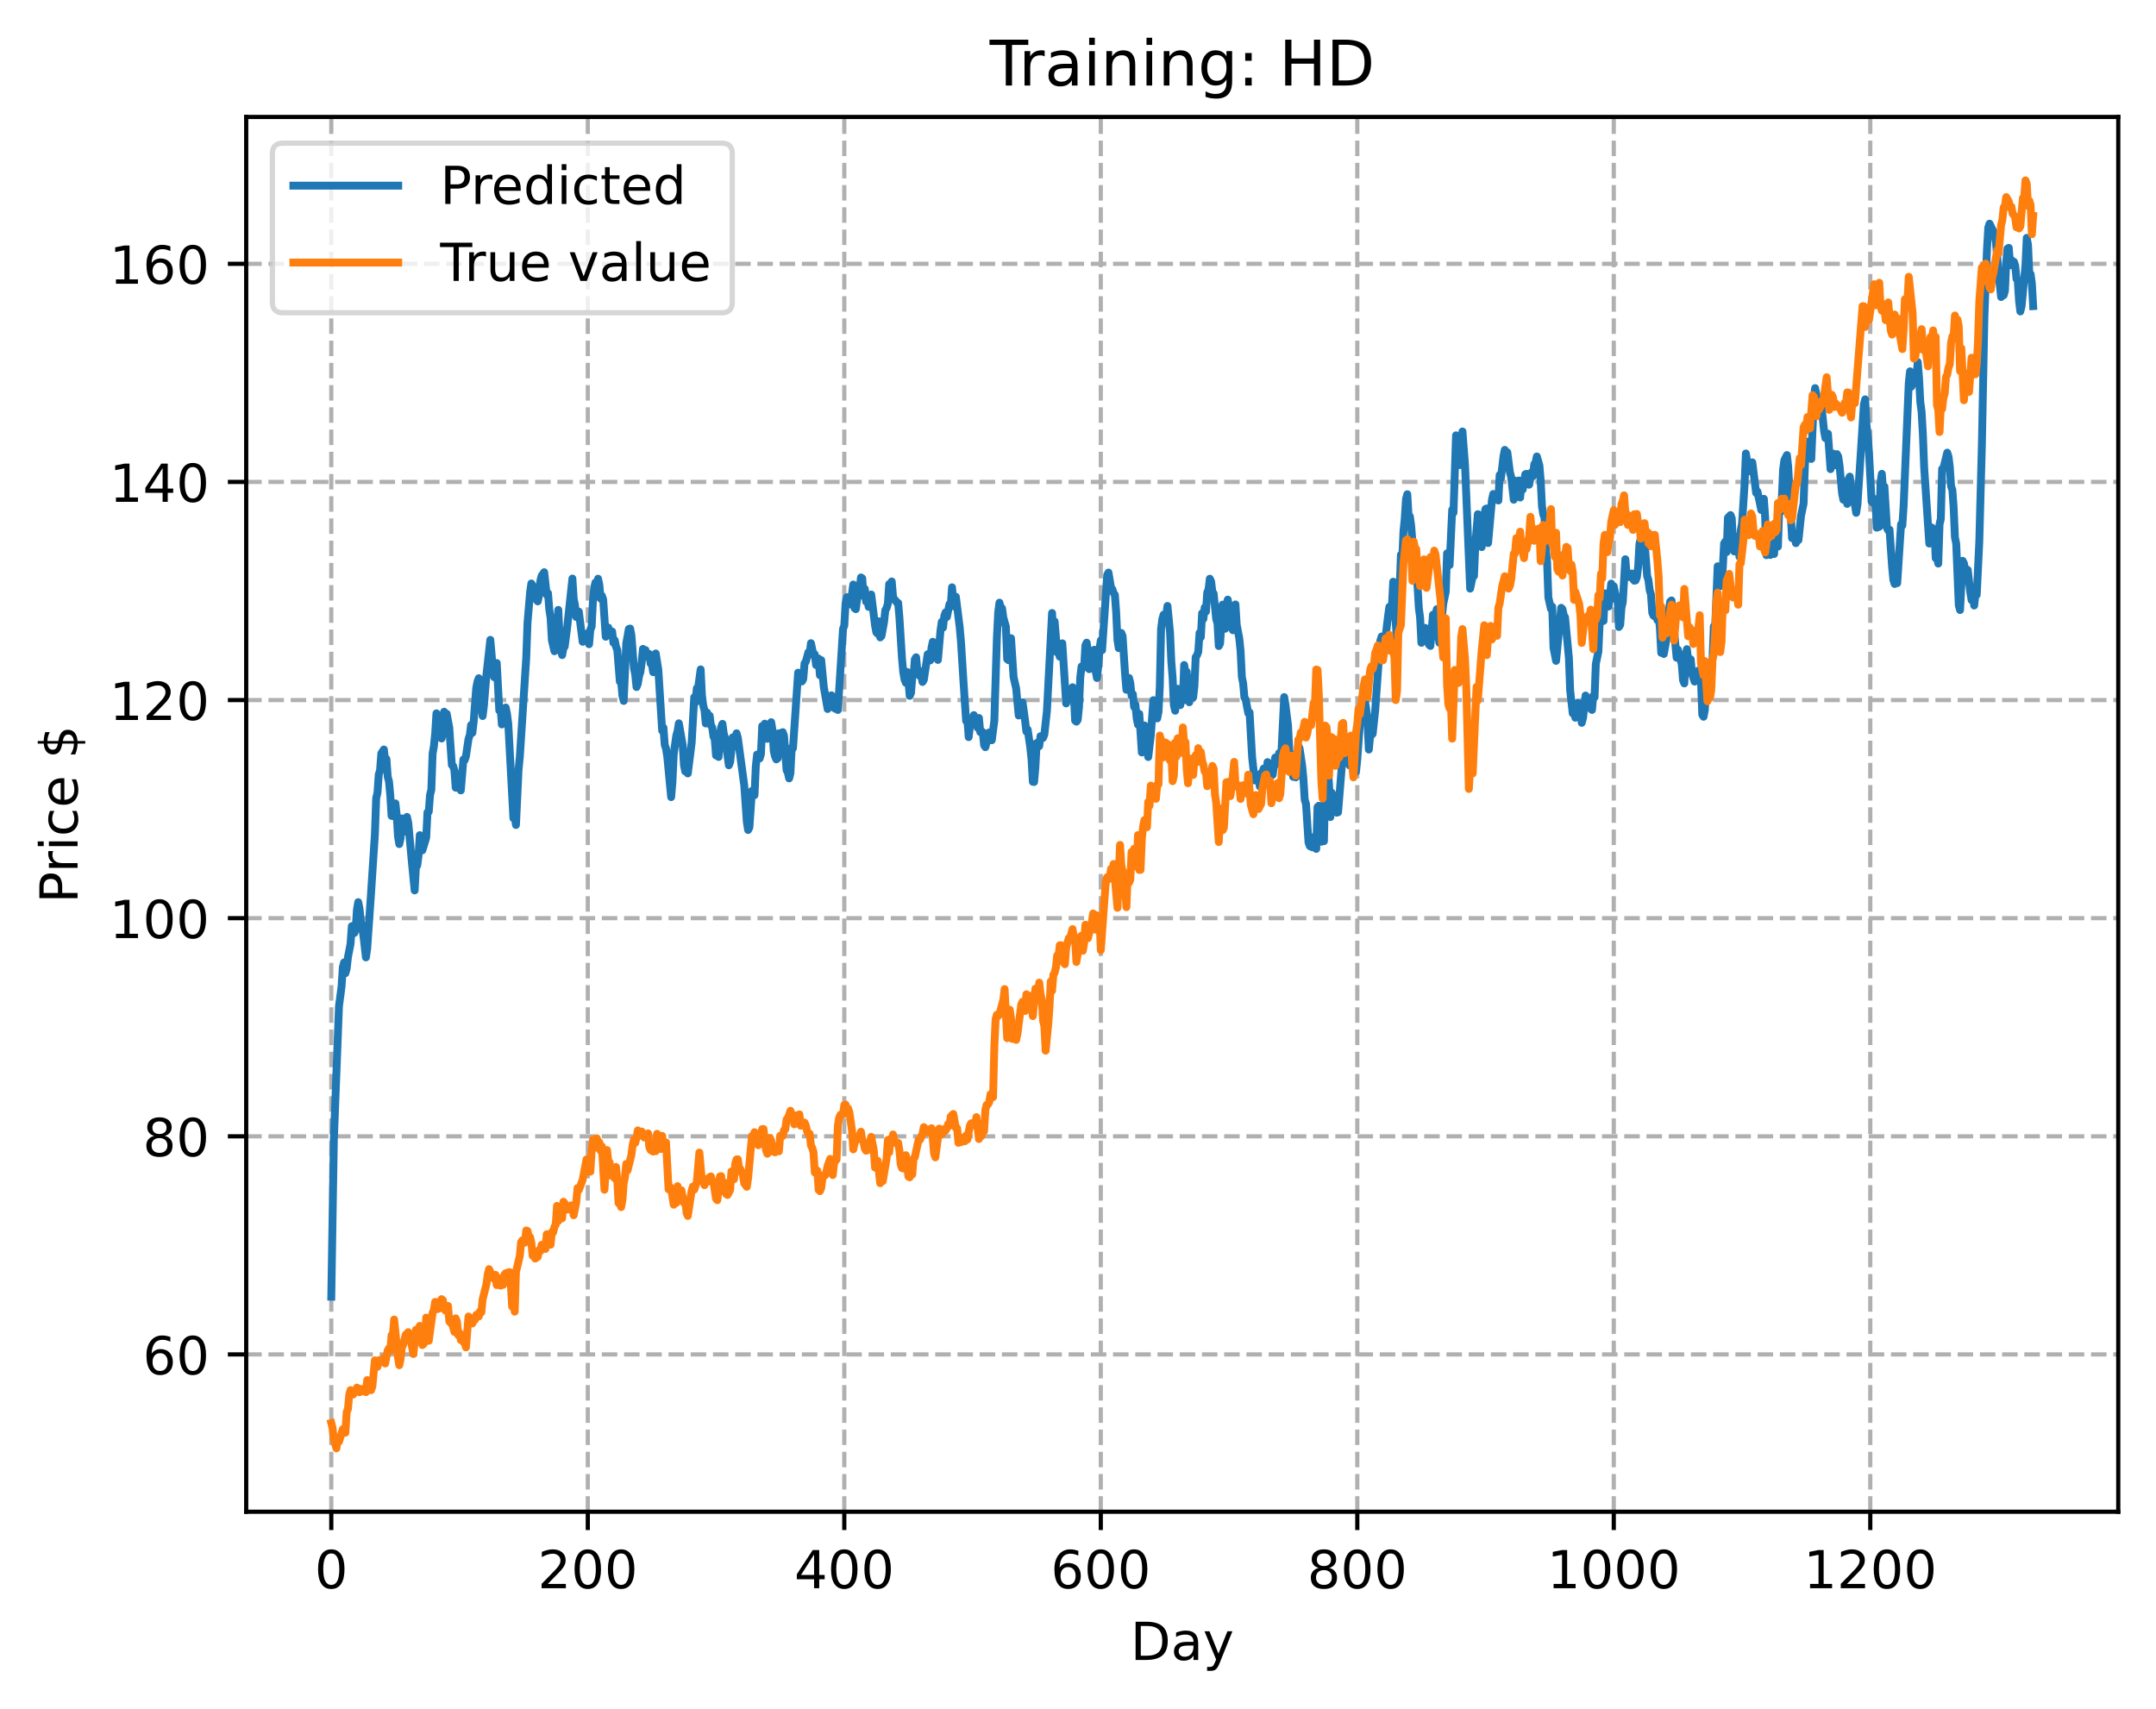<?xml version="1.0" encoding="utf-8" standalone="no"?>
<!DOCTYPE svg PUBLIC "-//W3C//DTD SVG 1.1//EN"
  "http://www.w3.org/Graphics/SVG/1.1/DTD/svg11.dtd">
<!-- Created with matplotlib (https://matplotlib.org/) -->
<svg height="325.986pt" version="1.1" viewBox="0 0 411.286 325.986" width="411.286pt" xmlns="http://www.w3.org/2000/svg" xmlns:xlink="http://www.w3.org/1999/xlink">
 <defs>
  <style type="text/css">
*{stroke-linecap:butt;stroke-linejoin:round;}
  </style>
 </defs>
 <g id="figure_1">
  <g id="patch_1">
   <path d="M 0 325.986 
L 411.286 325.986 
L 411.286 0 
L 0 0 
z
" style="fill:#ffffff;"/>
  </g>
  <g id="axes_1">
   <g id="patch_2">
    <path d="M 46.966 288.43 
L 404.086 288.43 
L 404.086 22.318 
L 46.966 22.318 
z
" style="fill:#ffffff;"/>
   </g>
   <g id="matplotlib.axis_1">
    <g id="xtick_1">
     <g id="line2d_1">
      <path clip-path="url(#pbcebbe1bb4)" d="M 63.198 288.43 
L 63.198 22.318 
" style="fill:none;stroke:#b0b0b0;stroke-dasharray:2.96,1.28;stroke-dashoffset:0;stroke-width:0.8;"/>
     </g>
     <g id="line2d_2">
      <defs>
       <path d="M 0 0 
L 0 3.5 
" id="m519a21b909" style="stroke:#000000;stroke-width:0.8;"/>
      </defs>
      <g>
       <use style="stroke:#000000;stroke-width:0.8;" x="63.198" xlink:href="#m519a21b909" y="288.43"/>
      </g>
     </g>
     <g id="text_1">
      <!-- 0 -->
      <defs>
       <path d="M 31.781 66.406 
Q 24.172 66.406 20.328 58.906 
Q 16.5 51.422 16.5 36.375 
Q 16.5 21.391 20.328 13.891 
Q 24.172 6.391 31.781 6.391 
Q 39.453 6.391 43.281 13.891 
Q 47.125 21.391 47.125 36.375 
Q 47.125 51.422 43.281 58.906 
Q 39.453 66.406 31.781 66.406 
z
M 31.781 74.219 
Q 44.047 74.219 50.516 64.516 
Q 56.984 54.828 56.984 36.375 
Q 56.984 17.969 50.516 8.266 
Q 44.047 -1.422 31.781 -1.422 
Q 19.531 -1.422 13.062 8.266 
Q 6.594 17.969 6.594 36.375 
Q 6.594 54.828 13.062 64.516 
Q 19.531 74.219 31.781 74.219 
z
" id="DejaVuSans-48"/>
      </defs>
      <g transform="translate(60.017 303.029)scale(0.1 -0.1)">
       <use xlink:href="#DejaVuSans-48"/>
      </g>
     </g>
    </g>
    <g id="xtick_2">
     <g id="line2d_3">
      <path clip-path="url(#pbcebbe1bb4)" d="M 112.129 288.43 
L 112.129 22.318 
" style="fill:none;stroke:#b0b0b0;stroke-dasharray:2.96,1.28;stroke-dashoffset:0;stroke-width:0.8;"/>
     </g>
     <g id="line2d_4">
      <g>
       <use style="stroke:#000000;stroke-width:0.8;" x="112.129" xlink:href="#m519a21b909" y="288.43"/>
      </g>
     </g>
     <g id="text_2">
      <!-- 200 -->
      <defs>
       <path d="M 19.188 8.297 
L 53.609 8.297 
L 53.609 0 
L 7.328 0 
L 7.328 8.297 
Q 12.938 14.109 22.625 23.891 
Q 32.328 33.688 34.812 36.531 
Q 39.547 41.844 41.422 45.531 
Q 43.312 49.219 43.312 52.781 
Q 43.312 58.594 39.234 62.25 
Q 35.156 65.922 28.609 65.922 
Q 23.969 65.922 18.812 64.312 
Q 13.672 62.703 7.812 59.422 
L 7.812 69.391 
Q 13.766 71.781 18.938 73 
Q 24.125 74.219 28.422 74.219 
Q 39.75 74.219 46.484 68.547 
Q 53.219 62.891 53.219 53.422 
Q 53.219 48.922 51.531 44.891 
Q 49.859 40.875 45.406 35.406 
Q 44.188 33.984 37.641 27.219 
Q 31.109 20.453 19.188 8.297 
z
" id="DejaVuSans-50"/>
      </defs>
      <g transform="translate(102.585 303.029)scale(0.1 -0.1)">
       <use xlink:href="#DejaVuSans-50"/>
       <use x="63.623" xlink:href="#DejaVuSans-48"/>
       <use x="127.246" xlink:href="#DejaVuSans-48"/>
      </g>
     </g>
    </g>
    <g id="xtick_3">
     <g id="line2d_5">
      <path clip-path="url(#pbcebbe1bb4)" d="M 161.06 288.43 
L 161.06 22.318 
" style="fill:none;stroke:#b0b0b0;stroke-dasharray:2.96,1.28;stroke-dashoffset:0;stroke-width:0.8;"/>
     </g>
     <g id="line2d_6">
      <g>
       <use style="stroke:#000000;stroke-width:0.8;" x="161.06" xlink:href="#m519a21b909" y="288.43"/>
      </g>
     </g>
     <g id="text_3">
      <!-- 400 -->
      <defs>
       <path d="M 37.797 64.312 
L 12.891 25.391 
L 37.797 25.391 
z
M 35.203 72.906 
L 47.609 72.906 
L 47.609 25.391 
L 58.016 25.391 
L 58.016 17.188 
L 47.609 17.188 
L 47.609 0 
L 37.797 0 
L 37.797 17.188 
L 4.891 17.188 
L 4.891 26.703 
z
" id="DejaVuSans-52"/>
      </defs>
      <g transform="translate(151.516 303.029)scale(0.1 -0.1)">
       <use xlink:href="#DejaVuSans-52"/>
       <use x="63.623" xlink:href="#DejaVuSans-48"/>
       <use x="127.246" xlink:href="#DejaVuSans-48"/>
      </g>
     </g>
    </g>
    <g id="xtick_4">
     <g id="line2d_7">
      <path clip-path="url(#pbcebbe1bb4)" d="M 209.99 288.43 
L 209.99 22.318 
" style="fill:none;stroke:#b0b0b0;stroke-dasharray:2.96,1.28;stroke-dashoffset:0;stroke-width:0.8;"/>
     </g>
     <g id="line2d_8">
      <g>
       <use style="stroke:#000000;stroke-width:0.8;" x="209.99" xlink:href="#m519a21b909" y="288.43"/>
      </g>
     </g>
     <g id="text_4">
      <!-- 600 -->
      <defs>
       <path d="M 33.016 40.375 
Q 26.375 40.375 22.484 35.828 
Q 18.609 31.297 18.609 23.391 
Q 18.609 15.531 22.484 10.953 
Q 26.375 6.391 33.016 6.391 
Q 39.656 6.391 43.531 10.953 
Q 47.406 15.531 47.406 23.391 
Q 47.406 31.297 43.531 35.828 
Q 39.656 40.375 33.016 40.375 
z
M 52.594 71.297 
L 52.594 62.312 
Q 48.875 64.062 45.094 64.984 
Q 41.312 65.922 37.594 65.922 
Q 27.828 65.922 22.672 59.328 
Q 17.531 52.734 16.797 39.406 
Q 19.672 43.656 24.016 45.922 
Q 28.375 48.188 33.594 48.188 
Q 44.578 48.188 50.953 41.516 
Q 57.328 34.859 57.328 23.391 
Q 57.328 12.156 50.688 5.359 
Q 44.047 -1.422 33.016 -1.422 
Q 20.359 -1.422 13.672 8.266 
Q 6.984 17.969 6.984 36.375 
Q 6.984 53.656 15.188 63.938 
Q 23.391 74.219 37.203 74.219 
Q 40.922 74.219 44.703 73.484 
Q 48.484 72.75 52.594 71.297 
z
" id="DejaVuSans-54"/>
      </defs>
      <g transform="translate(200.446 303.029)scale(0.1 -0.1)">
       <use xlink:href="#DejaVuSans-54"/>
       <use x="63.623" xlink:href="#DejaVuSans-48"/>
       <use x="127.246" xlink:href="#DejaVuSans-48"/>
      </g>
     </g>
    </g>
    <g id="xtick_5">
     <g id="line2d_9">
      <path clip-path="url(#pbcebbe1bb4)" d="M 258.921 288.43 
L 258.921 22.318 
" style="fill:none;stroke:#b0b0b0;stroke-dasharray:2.96,1.28;stroke-dashoffset:0;stroke-width:0.8;"/>
     </g>
     <g id="line2d_10">
      <g>
       <use style="stroke:#000000;stroke-width:0.8;" x="258.921" xlink:href="#m519a21b909" y="288.43"/>
      </g>
     </g>
     <g id="text_5">
      <!-- 800 -->
      <defs>
       <path d="M 31.781 34.625 
Q 24.75 34.625 20.719 30.859 
Q 16.703 27.094 16.703 20.516 
Q 16.703 13.922 20.719 10.156 
Q 24.75 6.391 31.781 6.391 
Q 38.812 6.391 42.859 10.172 
Q 46.922 13.969 46.922 20.516 
Q 46.922 27.094 42.891 30.859 
Q 38.875 34.625 31.781 34.625 
z
M 21.922 38.812 
Q 15.578 40.375 12.031 44.719 
Q 8.5 49.078 8.5 55.328 
Q 8.5 64.062 14.719 69.141 
Q 20.953 74.219 31.781 74.219 
Q 42.672 74.219 48.875 69.141 
Q 55.078 64.062 55.078 55.328 
Q 55.078 49.078 51.531 44.719 
Q 48 40.375 41.703 38.812 
Q 48.828 37.156 52.797 32.312 
Q 56.781 27.484 56.781 20.516 
Q 56.781 9.906 50.312 4.234 
Q 43.844 -1.422 31.781 -1.422 
Q 19.734 -1.422 13.25 4.234 
Q 6.781 9.906 6.781 20.516 
Q 6.781 27.484 10.781 32.312 
Q 14.797 37.156 21.922 38.812 
z
M 18.312 54.391 
Q 18.312 48.734 21.844 45.562 
Q 25.391 42.391 31.781 42.391 
Q 38.141 42.391 41.719 45.562 
Q 45.312 48.734 45.312 54.391 
Q 45.312 60.062 41.719 63.234 
Q 38.141 66.406 31.781 66.406 
Q 25.391 66.406 21.844 63.234 
Q 18.312 60.062 18.312 54.391 
z
" id="DejaVuSans-56"/>
      </defs>
      <g transform="translate(249.377 303.029)scale(0.1 -0.1)">
       <use xlink:href="#DejaVuSans-56"/>
       <use x="63.623" xlink:href="#DejaVuSans-48"/>
       <use x="127.246" xlink:href="#DejaVuSans-48"/>
      </g>
     </g>
    </g>
    <g id="xtick_6">
     <g id="line2d_11">
      <path clip-path="url(#pbcebbe1bb4)" d="M 307.851 288.43 
L 307.851 22.318 
" style="fill:none;stroke:#b0b0b0;stroke-dasharray:2.96,1.28;stroke-dashoffset:0;stroke-width:0.8;"/>
     </g>
     <g id="line2d_12">
      <g>
       <use style="stroke:#000000;stroke-width:0.8;" x="307.851" xlink:href="#m519a21b909" y="288.43"/>
      </g>
     </g>
     <g id="text_6">
      <!-- 1000 -->
      <defs>
       <path d="M 12.406 8.297 
L 28.516 8.297 
L 28.516 63.922 
L 10.984 60.406 
L 10.984 69.391 
L 28.422 72.906 
L 38.281 72.906 
L 38.281 8.297 
L 54.391 8.297 
L 54.391 0 
L 12.406 0 
z
" id="DejaVuSans-49"/>
      </defs>
      <g transform="translate(295.126 303.029)scale(0.1 -0.1)">
       <use xlink:href="#DejaVuSans-49"/>
       <use x="63.623" xlink:href="#DejaVuSans-48"/>
       <use x="127.246" xlink:href="#DejaVuSans-48"/>
       <use x="190.869" xlink:href="#DejaVuSans-48"/>
      </g>
     </g>
    </g>
    <g id="xtick_7">
     <g id="line2d_13">
      <path clip-path="url(#pbcebbe1bb4)" d="M 356.782 288.43 
L 356.782 22.318 
" style="fill:none;stroke:#b0b0b0;stroke-dasharray:2.96,1.28;stroke-dashoffset:0;stroke-width:0.8;"/>
     </g>
     <g id="line2d_14">
      <g>
       <use style="stroke:#000000;stroke-width:0.8;" x="356.782" xlink:href="#m519a21b909" y="288.43"/>
      </g>
     </g>
     <g id="text_7">
      <!-- 1200 -->
      <g transform="translate(344.057 303.029)scale(0.1 -0.1)">
       <use xlink:href="#DejaVuSans-49"/>
       <use x="63.623" xlink:href="#DejaVuSans-50"/>
       <use x="127.246" xlink:href="#DejaVuSans-48"/>
       <use x="190.869" xlink:href="#DejaVuSans-48"/>
      </g>
     </g>
    </g>
    <g id="text_8">
     <!-- Day -->
     <defs>
      <path d="M 19.672 64.797 
L 19.672 8.109 
L 31.594 8.109 
Q 46.688 8.109 53.688 14.938 
Q 60.688 21.781 60.688 36.531 
Q 60.688 51.172 53.688 57.984 
Q 46.688 64.797 31.594 64.797 
z
M 9.812 72.906 
L 30.078 72.906 
Q 51.266 72.906 61.172 64.094 
Q 71.094 55.281 71.094 36.531 
Q 71.094 17.672 61.125 8.828 
Q 51.172 0 30.078 0 
L 9.812 0 
z
" id="DejaVuSans-68"/>
      <path d="M 34.281 27.484 
Q 23.391 27.484 19.188 25 
Q 14.984 22.516 14.984 16.5 
Q 14.984 11.719 18.141 8.906 
Q 21.297 6.109 26.703 6.109 
Q 34.188 6.109 38.703 11.406 
Q 43.219 16.703 43.219 25.484 
L 43.219 27.484 
z
M 52.203 31.203 
L 52.203 0 
L 43.219 0 
L 43.219 8.297 
Q 40.141 3.328 35.547 0.953 
Q 30.953 -1.422 24.312 -1.422 
Q 15.922 -1.422 10.953 3.297 
Q 6 8.016 6 15.922 
Q 6 25.141 12.172 29.828 
Q 18.359 34.516 30.609 34.516 
L 43.219 34.516 
L 43.219 35.406 
Q 43.219 41.609 39.141 45 
Q 35.062 48.391 27.688 48.391 
Q 23 48.391 18.547 47.266 
Q 14.109 46.141 10.016 43.891 
L 10.016 52.203 
Q 14.938 54.109 19.578 55.047 
Q 24.219 56 28.609 56 
Q 40.484 56 46.344 49.844 
Q 52.203 43.703 52.203 31.203 
z
" id="DejaVuSans-97"/>
      <path d="M 32.172 -5.078 
Q 28.375 -14.844 24.75 -17.812 
Q 21.141 -20.797 15.094 -20.797 
L 7.906 -20.797 
L 7.906 -13.281 
L 13.188 -13.281 
Q 16.891 -13.281 18.938 -11.516 
Q 21 -9.766 23.484 -3.219 
L 25.094 0.875 
L 2.984 54.688 
L 12.5 54.688 
L 29.594 11.922 
L 46.688 54.688 
L 56.203 54.688 
z
" id="DejaVuSans-121"/>
     </defs>
     <g transform="translate(215.652 316.707)scale(0.1 -0.1)">
      <use xlink:href="#DejaVuSans-68"/>
      <use x="77.002" xlink:href="#DejaVuSans-97"/>
      <use x="138.281" xlink:href="#DejaVuSans-121"/>
     </g>
    </g>
   </g>
   <g id="matplotlib.axis_2">
    <g id="ytick_1">
     <g id="line2d_15">
      <path clip-path="url(#pbcebbe1bb4)" d="M 46.966 258.418 
L 404.086 258.418 
" style="fill:none;stroke:#b0b0b0;stroke-dasharray:2.96,1.28;stroke-dashoffset:0;stroke-width:0.8;"/>
     </g>
     <g id="line2d_16">
      <defs>
       <path d="M 0 0 
L -3.5 0 
" id="mb27f439296" style="stroke:#000000;stroke-width:0.8;"/>
      </defs>
      <g>
       <use style="stroke:#000000;stroke-width:0.8;" x="46.966" xlink:href="#mb27f439296" y="258.418"/>
      </g>
     </g>
     <g id="text_9">
      <!-- 60 -->
      <g transform="translate(27.241 262.217)scale(0.1 -0.1)">
       <use xlink:href="#DejaVuSans-54"/>
       <use x="63.623" xlink:href="#DejaVuSans-48"/>
      </g>
     </g>
    </g>
    <g id="ytick_2">
     <g id="line2d_17">
      <path clip-path="url(#pbcebbe1bb4)" d="M 46.966 216.801 
L 404.086 216.801 
" style="fill:none;stroke:#b0b0b0;stroke-dasharray:2.96,1.28;stroke-dashoffset:0;stroke-width:0.8;"/>
     </g>
     <g id="line2d_18">
      <g>
       <use style="stroke:#000000;stroke-width:0.8;" x="46.966" xlink:href="#mb27f439296" y="216.801"/>
      </g>
     </g>
     <g id="text_10">
      <!-- 80 -->
      <g transform="translate(27.241 220.6)scale(0.1 -0.1)">
       <use xlink:href="#DejaVuSans-56"/>
       <use x="63.623" xlink:href="#DejaVuSans-48"/>
      </g>
     </g>
    </g>
    <g id="ytick_3">
     <g id="line2d_19">
      <path clip-path="url(#pbcebbe1bb4)" d="M 46.966 175.184 
L 404.086 175.184 
" style="fill:none;stroke:#b0b0b0;stroke-dasharray:2.96,1.28;stroke-dashoffset:0;stroke-width:0.8;"/>
     </g>
     <g id="line2d_20">
      <g>
       <use style="stroke:#000000;stroke-width:0.8;" x="46.966" xlink:href="#mb27f439296" y="175.184"/>
      </g>
     </g>
     <g id="text_11">
      <!-- 100 -->
      <g transform="translate(20.878 178.983)scale(0.1 -0.1)">
       <use xlink:href="#DejaVuSans-49"/>
       <use x="63.623" xlink:href="#DejaVuSans-48"/>
       <use x="127.246" xlink:href="#DejaVuSans-48"/>
      </g>
     </g>
    </g>
    <g id="ytick_4">
     <g id="line2d_21">
      <path clip-path="url(#pbcebbe1bb4)" d="M 46.966 133.567 
L 404.086 133.567 
" style="fill:none;stroke:#b0b0b0;stroke-dasharray:2.96,1.28;stroke-dashoffset:0;stroke-width:0.8;"/>
     </g>
     <g id="line2d_22">
      <g>
       <use style="stroke:#000000;stroke-width:0.8;" x="46.966" xlink:href="#mb27f439296" y="133.567"/>
      </g>
     </g>
     <g id="text_12">
      <!-- 120 -->
      <g transform="translate(20.878 137.366)scale(0.1 -0.1)">
       <use xlink:href="#DejaVuSans-49"/>
       <use x="63.623" xlink:href="#DejaVuSans-50"/>
       <use x="127.246" xlink:href="#DejaVuSans-48"/>
      </g>
     </g>
    </g>
    <g id="ytick_5">
     <g id="line2d_23">
      <path clip-path="url(#pbcebbe1bb4)" d="M 46.966 91.95 
L 404.086 91.95 
" style="fill:none;stroke:#b0b0b0;stroke-dasharray:2.96,1.28;stroke-dashoffset:0;stroke-width:0.8;"/>
     </g>
     <g id="line2d_24">
      <g>
       <use style="stroke:#000000;stroke-width:0.8;" x="46.966" xlink:href="#mb27f439296" y="91.95"/>
      </g>
     </g>
     <g id="text_13">
      <!-- 140 -->
      <g transform="translate(20.878 95.749)scale(0.1 -0.1)">
       <use xlink:href="#DejaVuSans-49"/>
       <use x="63.623" xlink:href="#DejaVuSans-52"/>
       <use x="127.246" xlink:href="#DejaVuSans-48"/>
      </g>
     </g>
    </g>
    <g id="ytick_6">
     <g id="line2d_25">
      <path clip-path="url(#pbcebbe1bb4)" d="M 46.966 50.333 
L 404.086 50.333 
" style="fill:none;stroke:#b0b0b0;stroke-dasharray:2.96,1.28;stroke-dashoffset:0;stroke-width:0.8;"/>
     </g>
     <g id="line2d_26">
      <g>
       <use style="stroke:#000000;stroke-width:0.8;" x="46.966" xlink:href="#mb27f439296" y="50.333"/>
      </g>
     </g>
     <g id="text_14">
      <!-- 160 -->
      <g transform="translate(20.878 54.132)scale(0.1 -0.1)">
       <use xlink:href="#DejaVuSans-49"/>
       <use x="63.623" xlink:href="#DejaVuSans-54"/>
       <use x="127.246" xlink:href="#DejaVuSans-48"/>
      </g>
     </g>
    </g>
    <g id="text_15">
     <!-- Price $ -->
     <defs>
      <path d="M 19.672 64.797 
L 19.672 37.406 
L 32.078 37.406 
Q 38.969 37.406 42.719 40.969 
Q 46.484 44.531 46.484 51.125 
Q 46.484 57.672 42.719 61.234 
Q 38.969 64.797 32.078 64.797 
z
M 9.812 72.906 
L 32.078 72.906 
Q 44.344 72.906 50.609 67.359 
Q 56.891 61.812 56.891 51.125 
Q 56.891 40.328 50.609 34.812 
Q 44.344 29.297 32.078 29.297 
L 19.672 29.297 
L 19.672 0 
L 9.812 0 
z
" id="DejaVuSans-80"/>
      <path d="M 41.109 46.297 
Q 39.594 47.172 37.812 47.578 
Q 36.031 48 33.891 48 
Q 26.266 48 22.188 43.047 
Q 18.109 38.094 18.109 28.812 
L 18.109 0 
L 9.078 0 
L 9.078 54.688 
L 18.109 54.688 
L 18.109 46.188 
Q 20.953 51.172 25.484 53.578 
Q 30.031 56 36.531 56 
Q 37.453 56 38.578 55.875 
Q 39.703 55.766 41.062 55.516 
z
" id="DejaVuSans-114"/>
      <path d="M 9.422 54.688 
L 18.406 54.688 
L 18.406 0 
L 9.422 0 
z
M 9.422 75.984 
L 18.406 75.984 
L 18.406 64.594 
L 9.422 64.594 
z
" id="DejaVuSans-105"/>
      <path d="M 48.781 52.594 
L 48.781 44.188 
Q 44.969 46.297 41.141 47.344 
Q 37.312 48.391 33.406 48.391 
Q 24.656 48.391 19.812 42.844 
Q 14.984 37.312 14.984 27.297 
Q 14.984 17.281 19.812 11.734 
Q 24.656 6.203 33.406 6.203 
Q 37.312 6.203 41.141 7.25 
Q 44.969 8.297 48.781 10.406 
L 48.781 2.094 
Q 45.016 0.344 40.984 -0.531 
Q 36.969 -1.422 32.422 -1.422 
Q 20.062 -1.422 12.781 6.344 
Q 5.516 14.109 5.516 27.297 
Q 5.516 40.672 12.859 48.328 
Q 20.219 56 33.016 56 
Q 37.156 56 41.109 55.141 
Q 45.062 54.297 48.781 52.594 
z
" id="DejaVuSans-99"/>
      <path d="M 56.203 29.594 
L 56.203 25.203 
L 14.891 25.203 
Q 15.484 15.922 20.484 11.062 
Q 25.484 6.203 34.422 6.203 
Q 39.594 6.203 44.453 7.469 
Q 49.312 8.734 54.109 11.281 
L 54.109 2.781 
Q 49.266 0.734 44.188 -0.344 
Q 39.109 -1.422 33.891 -1.422 
Q 20.797 -1.422 13.156 6.188 
Q 5.516 13.812 5.516 26.812 
Q 5.516 40.234 12.766 48.109 
Q 20.016 56 32.328 56 
Q 43.359 56 49.781 48.891 
Q 56.203 41.797 56.203 29.594 
z
M 47.219 32.234 
Q 47.125 39.594 43.094 43.984 
Q 39.062 48.391 32.422 48.391 
Q 24.906 48.391 20.391 44.141 
Q 15.875 39.891 15.188 32.172 
z
" id="DejaVuSans-101"/>
      <path id="DejaVuSans-32"/>
      <path d="M 33.797 -14.703 
L 28.906 -14.703 
L 28.859 0 
Q 23.734 0.094 18.609 1.188 
Q 13.484 2.297 8.297 4.5 
L 8.297 13.281 
Q 13.281 10.156 18.375 8.562 
Q 23.484 6.984 28.906 6.938 
L 28.906 29.203 
Q 18.109 30.953 13.203 35.156 
Q 8.297 39.359 8.297 46.688 
Q 8.297 54.641 13.625 59.219 
Q 18.953 63.812 28.906 64.5 
L 28.906 75.984 
L 33.797 75.984 
L 33.797 64.656 
Q 38.328 64.453 42.578 63.688 
Q 46.828 62.938 50.875 61.625 
L 50.875 53.078 
Q 46.828 55.125 42.547 56.25 
Q 38.281 57.375 33.797 57.562 
L 33.797 36.719 
Q 44.875 35.016 50.094 30.609 
Q 55.328 26.219 55.328 18.609 
Q 55.328 10.359 49.781 5.594 
Q 44.234 0.828 33.797 0.094 
z
M 28.906 37.594 
L 28.906 57.625 
Q 23.25 56.984 20.266 54.391 
Q 17.281 51.812 17.281 47.516 
Q 17.281 43.312 20.031 40.969 
Q 22.797 38.625 28.906 37.594 
z
M 33.797 28.219 
L 33.797 7.078 
Q 39.984 7.906 43.141 10.594 
Q 46.297 13.281 46.297 17.672 
Q 46.297 21.969 43.281 24.5 
Q 40.281 27.047 33.797 28.219 
z
" id="DejaVuSans-36"/>
     </defs>
     <g transform="translate(14.798 172.342)rotate(-90)scale(0.1 -0.1)">
      <use xlink:href="#DejaVuSans-80"/>
      <use x="58.553" xlink:href="#DejaVuSans-114"/>
      <use x="99.666" xlink:href="#DejaVuSans-105"/>
      <use x="127.449" xlink:href="#DejaVuSans-99"/>
      <use x="182.43" xlink:href="#DejaVuSans-101"/>
      <use x="243.953" xlink:href="#DejaVuSans-32"/>
      <use x="275.74" xlink:href="#DejaVuSans-36"/>
     </g>
    </g>
   </g>
   <g id="line2d_27">
    <path clip-path="url(#pbcebbe1bb4)" d="M 63.198 247.401 
L 63.688 217.363 
L 64.666 191.971 
L 65.156 188.234 
L 65.4 184.53 
L 65.645 183.618 
L 65.89 185.687 
L 66.134 184.814 
L 66.379 182.606 
L 66.868 180.099 
L 67.113 176.702 
L 67.357 178.087 
L 67.602 178.006 
L 67.847 177.201 
L 68.091 173.556 
L 68.336 172.125 
L 68.581 173.386 
L 68.825 175.766 
L 69.315 178.409 
L 69.804 182.664 
L 70.049 180.973 
L 70.783 170.4 
L 71.517 159.156 
L 71.761 152.28 
L 72.006 151.269 
L 72.251 147.777 
L 72.495 146.999 
L 72.74 143.763 
L 73.229 142.996 
L 73.474 145.2 
L 73.718 144.81 
L 73.963 148.207 
L 74.208 149.107 
L 74.452 151.747 
L 74.697 155.661 
L 74.942 155.712 
L 75.431 153.284 
L 75.676 155.533 
L 75.92 159.546 
L 76.165 161.046 
L 76.41 159.951 
L 76.654 156.148 
L 77.144 158.479 
L 77.388 158.675 
L 77.633 155.866 
L 77.878 156.966 
L 78.611 164.923 
L 79.101 169.886 
L 79.345 165.42 
L 79.59 165.142 
L 79.835 163.304 
L 80.079 159.339 
L 80.324 160.121 
L 80.569 162.239 
L 81.303 159.826 
L 81.547 154.992 
L 81.792 154.856 
L 82.037 151.658 
L 82.281 150.692 
L 82.526 143.774 
L 82.771 142.371 
L 83.015 139.949 
L 83.26 136.103 
L 83.505 136.572 
L 83.749 138.849 
L 83.994 138.335 
L 84.239 140.899 
L 84.483 139.839 
L 84.728 135.796 
L 84.972 137.87 
L 85.217 136.188 
L 85.706 138.817 
L 86.196 145.949 
L 86.44 146.151 
L 86.685 146.992 
L 86.93 150.284 
L 87.174 150.306 
L 87.419 149.643 
L 87.664 148.249 
L 87.908 150.801 
L 88.398 144.909 
L 88.642 145.038 
L 88.887 144.284 
L 89.376 140.987 
L 89.621 140.253 
L 89.866 138.333 
L 90.11 139.814 
L 90.355 137.739 
L 90.844 131.295 
L 91.089 130.039 
L 91.333 129.4 
L 92.067 136.619 
L 92.312 134.643 
L 92.801 128.667 
L 93.535 122.076 
L 94.025 127.677 
L 94.269 129.209 
L 94.759 126.502 
L 95.248 135.567 
L 95.493 135.12 
L 95.737 138.219 
L 95.982 136.806 
L 96.227 136.672 
L 96.471 134.995 
L 96.716 136.208 
L 96.96 138.105 
L 97.939 156.116 
L 98.184 155.656 
L 98.428 157.402 
L 98.918 146.915 
L 99.162 144.422 
L 100.386 125.559 
L 100.63 118.816 
L 101.12 113.024 
L 101.364 111.323 
L 101.609 111.714 
L 101.854 113.116 
L 102.098 112.529 
L 102.343 114.428 
L 102.587 114.737 
L 102.832 113.582 
L 103.077 110.823 
L 103.321 109.875 
L 103.811 109.173 
L 104.3 113.491 
L 104.545 113.193 
L 104.789 116.318 
L 105.034 117.915 
L 105.279 122.141 
L 105.768 124.249 
L 106.257 120.821 
L 106.502 116.363 
L 106.747 121.464 
L 106.991 124.086 
L 107.236 124.989 
L 107.481 123.667 
L 107.725 123.348 
L 108.215 119.536 
L 109.193 110.384 
L 109.438 114.21 
L 109.682 115.451 
L 109.927 117.725 
L 110.172 117.003 
L 110.416 116.691 
L 111.15 122.449 
L 111.395 121.775 
L 111.64 122.02 
L 111.884 121.573 
L 112.129 120.826 
L 112.374 122.915 
L 112.618 120.131 
L 112.863 119.573 
L 113.108 114.694 
L 113.352 112.091 
L 113.597 111.133 
L 113.842 112.522 
L 114.086 110.414 
L 114.331 111.563 
L 114.575 114.212 
L 114.82 113.665 
L 115.065 114.397 
L 115.554 121.483 
L 115.799 120.124 
L 116.043 119.736 
L 116.288 120.886 
L 116.533 121.15 
L 116.777 120.488 
L 117.022 122.647 
L 117.267 122.158 
L 117.511 123.396 
L 117.756 124.021 
L 118.245 130.042 
L 118.49 130.024 
L 118.735 132.724 
L 118.979 133.732 
L 119.469 122.737 
L 119.958 120.003 
L 120.203 119.928 
L 120.447 121.171 
L 120.936 127.506 
L 121.181 128.719 
L 121.426 131.085 
L 121.67 130.466 
L 121.915 128.99 
L 122.16 128.212 
L 122.404 126.425 
L 122.649 123.808 
L 122.894 124.031 
L 123.138 124.026 
L 123.383 125.324 
L 123.628 124.781 
L 123.872 124.786 
L 124.117 126.61 
L 124.362 126.756 
L 124.606 128.255 
L 124.851 127.834 
L 125.096 124.677 
L 125.585 127.797 
L 126.319 139.407 
L 126.563 138.835 
L 126.808 142.131 
L 127.053 142.83 
L 127.297 144.424 
L 128.031 152.088 
L 128.276 149.206 
L 128.521 143.873 
L 129.01 140.346 
L 129.255 139.509 
L 129.499 138.002 
L 130.233 142.165 
L 130.478 146.02 
L 130.723 147.185 
L 130.967 145.677 
L 131.212 147.566 
L 131.946 141.705 
L 132.435 133.026 
L 132.68 134.022 
L 132.924 131.32 
L 133.169 131.331 
L 133.658 127.714 
L 133.903 132.674 
L 134.148 134.593 
L 134.392 135.519 
L 134.637 138.037 
L 134.882 135.95 
L 135.126 137.044 
L 135.371 136.542 
L 135.616 138.4 
L 135.86 138.755 
L 136.105 140.504 
L 136.35 141.069 
L 136.594 144.147 
L 136.839 142.612 
L 137.084 144.425 
L 137.328 140.191 
L 137.573 138.742 
L 137.818 138.104 
L 138.062 139.961 
L 138.307 140.795 
L 139.041 146.015 
L 139.285 145.379 
L 139.775 140.685 
L 140.019 141.122 
L 140.264 140.888 
L 140.509 139.901 
L 140.753 140.782 
L 141.977 149.865 
L 142.466 156.815 
L 142.711 158.362 
L 142.955 157.885 
L 143.445 150.893 
L 143.689 151.745 
L 143.934 151.715 
L 144.178 146.239 
L 144.423 143.96 
L 144.668 144.18 
L 144.912 144.713 
L 145.157 143.891 
L 145.402 138.522 
L 145.646 138.803 
L 145.891 138.072 
L 146.136 138.711 
L 146.38 140.965 
L 146.87 138.115 
L 147.114 137.788 
L 147.359 139.293 
L 147.604 143.271 
L 147.848 144.323 
L 148.093 144.883 
L 148.338 144.697 
L 148.582 139.901 
L 148.827 142.186 
L 149.072 139.831 
L 149.316 139.693 
L 149.561 140.383 
L 150.05 146.96 
L 150.295 147.407 
L 150.539 148.515 
L 150.784 147.522 
L 151.029 142.639 
L 151.273 142.759 
L 152.252 128.345 
L 152.497 128.753 
L 152.741 128.783 
L 152.986 130.009 
L 153.231 129.539 
L 153.475 126.587 
L 153.72 126.244 
L 154.209 124.454 
L 154.454 124.815 
L 154.699 122.714 
L 155.188 125.022 
L 155.433 124.846 
L 155.677 126.893 
L 155.922 126.723 
L 156.166 125.656 
L 156.411 128.839 
L 156.656 125.949 
L 157.145 131.048 
L 157.634 133.856 
L 157.879 135.273 
L 158.613 132.662 
L 158.858 134.861 
L 159.347 135.243 
L 159.592 134.181 
L 159.836 135.458 
L 160.815 120.016 
L 161.06 119.354 
L 161.304 115.091 
L 161.549 113.938 
L 161.794 114.918 
L 162.038 115.317 
L 162.283 115.067 
L 162.772 111.524 
L 163.017 116.049 
L 163.261 116.224 
L 163.751 112.394 
L 163.995 112.22 
L 164.24 110.176 
L 164.485 110.342 
L 164.729 113.733 
L 164.974 112.353 
L 165.219 114.795 
L 165.463 114.223 
L 165.708 115.794 
L 165.953 114.127 
L 166.197 113.43 
L 166.931 119.372 
L 167.176 120.656 
L 167.421 120.905 
L 167.665 118.543 
L 167.91 121.612 
L 168.154 121.355 
L 168.644 118.669 
L 168.888 116.415 
L 169.133 116.01 
L 169.378 115.141 
L 169.622 111.438 
L 169.867 113.069 
L 170.112 110.937 
L 170.356 113.801 
L 170.601 114.435 
L 170.846 114.577 
L 171.09 114.969 
L 171.335 115.04 
L 171.58 117.854 
L 172.069 125.647 
L 172.314 128.298 
L 172.558 129.65 
L 172.803 130.279 
L 173.048 128.199 
L 173.292 130.016 
L 173.537 132.768 
L 173.782 132.226 
L 174.026 129.266 
L 174.271 128.804 
L 174.515 125.801 
L 174.76 125.405 
L 175.005 128.018 
L 175.249 127.898 
L 175.494 128.985 
L 175.739 128.597 
L 175.983 130.115 
L 176.228 129.724 
L 176.962 124.825 
L 177.451 126.004 
L 177.696 123.587 
L 177.941 122.44 
L 178.185 124.542 
L 178.43 122.915 
L 178.675 123.588 
L 178.919 125.909 
L 179.409 120.323 
L 179.653 118.634 
L 179.898 119.742 
L 180.142 117.505 
L 180.387 116.836 
L 180.632 117.717 
L 181.121 115.275 
L 181.366 115.585 
L 181.61 112.052 
L 181.855 114.667 
L 182.1 115.715 
L 182.344 113.856 
L 183.078 119.703 
L 183.323 122.494 
L 183.812 130.286 
L 184.302 137.555 
L 184.546 137.34 
L 184.791 140.638 
L 185.036 138.445 
L 185.28 137.951 
L 185.77 136.437 
L 186.014 137.944 
L 186.259 137.925 
L 186.503 138.853 
L 186.748 136.988 
L 186.993 139.666 
L 187.237 139.57 
L 187.482 139.681 
L 187.727 142.156 
L 187.971 142.558 
L 188.705 139.745 
L 188.95 141.171 
L 189.195 141.236 
L 189.684 137.498 
L 190.173 121.603 
L 190.418 116.822 
L 190.663 114.983 
L 190.907 115.996 
L 191.152 116.046 
L 191.397 117.825 
L 191.886 119.542 
L 192.13 125.744 
L 192.375 125.956 
L 192.62 122.553 
L 192.864 121.764 
L 193.354 129.204 
L 193.843 131.335 
L 194.332 136.517 
L 194.577 135.191 
L 194.822 135.283 
L 195.066 133.993 
L 195.556 137.546 
L 195.8 139.579 
L 196.045 139.206 
L 196.534 142.584 
L 196.779 144.868 
L 197.024 149.16 
L 197.268 149.198 
L 197.513 146.418 
L 197.758 141.76 
L 198.002 142.538 
L 198.247 142.345 
L 198.491 140.457 
L 198.736 140.928 
L 198.981 140.768 
L 199.225 140.136 
L 199.715 135.629 
L 200.693 116.953 
L 200.938 121.455 
L 201.183 118.566 
L 201.672 124.49 
L 201.917 124.233 
L 202.161 125.296 
L 202.406 123.384 
L 202.651 122.744 
L 203.385 134.211 
L 203.629 132.822 
L 204.363 131.521 
L 204.608 131.122 
L 204.852 132.611 
L 205.097 137.493 
L 205.342 137.687 
L 205.586 137.351 
L 205.831 134.918 
L 206.076 129.242 
L 206.32 127.164 
L 206.81 127.333 
L 207.054 123.135 
L 207.299 122.619 
L 207.544 124.314 
L 207.788 127.675 
L 208.033 125.243 
L 208.278 124.179 
L 208.522 124.733 
L 208.767 123.969 
L 209.012 128.061 
L 209.256 129.361 
L 209.501 127.172 
L 209.746 123.82 
L 209.99 122.184 
L 210.235 124.063 
L 211.213 109.689 
L 211.458 109.239 
L 211.947 112.167 
L 212.192 112.412 
L 212.437 113.162 
L 212.681 113.514 
L 212.926 116.81 
L 213.171 122.114 
L 213.415 123.665 
L 213.66 121.279 
L 213.905 120.763 
L 214.149 121.366 
L 214.639 128.837 
L 214.883 131.615 
L 215.128 131.217 
L 215.373 129.348 
L 215.617 130.305 
L 215.862 132.748 
L 216.106 132.441 
L 216.351 134.889 
L 216.596 134.435 
L 216.84 137.071 
L 217.085 138.265 
L 217.33 136.193 
L 217.819 143.568 
L 218.308 138.412 
L 218.553 140.119 
L 218.798 142.969 
L 219.042 144.435 
L 219.532 140.267 
L 220.021 133.585 
L 220.51 134.338 
L 220.755 137.067 
L 221 135.817 
L 221.244 131.07 
L 221.489 120.023 
L 221.734 118.082 
L 221.978 117.269 
L 222.223 118.077 
L 222.467 117.548 
L 222.712 115.606 
L 223.201 120.677 
L 223.446 126.276 
L 223.691 129.267 
L 223.935 134.555 
L 224.18 135.604 
L 224.425 132.104 
L 224.669 131.414 
L 224.914 132.258 
L 225.159 134.536 
L 225.403 131.781 
L 225.648 133.69 
L 225.893 126.875 
L 226.137 128.324 
L 226.382 128.17 
L 226.627 132.881 
L 226.871 133.989 
L 227.361 129.321 
L 227.605 133.076 
L 227.85 130.911 
L 228.094 125.377 
L 228.339 125.022 
L 228.584 124.377 
L 228.828 120.752 
L 229.073 121.584 
L 229.318 117.009 
L 229.562 118.09 
L 229.807 115.911 
L 230.052 116.687 
L 230.296 113.033 
L 230.541 112.485 
L 230.786 110.415 
L 231.03 110.929 
L 231.275 112.899 
L 231.52 113.248 
L 232.009 118.139 
L 232.254 118.95 
L 232.498 123.267 
L 232.743 122.796 
L 233.232 115.357 
L 233.477 118.839 
L 233.722 119.96 
L 233.966 115.372 
L 234.211 114.403 
L 234.455 116.033 
L 234.7 116.497 
L 234.945 119.593 
L 235.189 120.244 
L 235.679 115.323 
L 235.923 119.224 
L 236.413 121.817 
L 236.657 124.211 
L 236.902 129.159 
L 237.147 130.385 
L 237.391 133.077 
L 237.636 133.489 
L 238.125 136.073 
L 238.37 135.929 
L 238.859 144.493 
L 239.349 148.9 
L 239.593 147.79 
L 239.838 148.482 
L 240.082 148.572 
L 240.327 150.054 
L 240.572 147.524 
L 240.816 147.43 
L 241.061 146.63 
L 241.306 147.029 
L 241.55 148.857 
L 241.795 145.405 
L 242.04 147.568 
L 242.284 147.249 
L 242.529 146.497 
L 242.774 147.838 
L 243.263 144.529 
L 243.508 145.366 
L 243.752 145.776 
L 243.997 143.698 
L 244.242 145.847 
L 244.486 142.844 
L 244.976 132.996 
L 245.22 134.508 
L 245.709 138.445 
L 245.954 143.261 
L 246.199 144.167 
L 246.688 148.213 
L 246.933 147.213 
L 247.177 148.317 
L 247.422 147.853 
L 247.667 142.279 
L 247.911 142.789 
L 248.401 146.054 
L 248.645 148.598 
L 248.89 152.588 
L 249.135 153.375 
L 249.624 160.766 
L 249.869 161.433 
L 250.358 161.664 
L 250.603 159.707 
L 250.847 160.521 
L 251.092 161.965 
L 251.337 153.982 
L 251.581 153.736 
L 251.826 156.213 
L 252.07 160.603 
L 252.315 159.155 
L 252.56 160.493 
L 252.804 149.084 
L 253.049 146.292 
L 253.294 146.382 
L 253.538 149.769 
L 253.783 155.896 
L 254.028 151.233 
L 254.272 151.863 
L 254.517 154.585 
L 254.762 153.177 
L 255.006 155.056 
L 255.251 154.979 
L 256.23 143.019 
L 256.474 140.989 
L 256.719 145.116 
L 256.964 144.656 
L 257.208 144.433 
L 257.453 146.037 
L 257.697 141.212 
L 257.942 141.935 
L 258.187 143.25 
L 258.431 146.774 
L 258.676 147.271 
L 258.921 144.873 
L 259.41 138.161 
L 259.655 136.109 
L 259.899 136.156 
L 260.144 134.459 
L 260.389 133.802 
L 260.633 135.374 
L 260.878 137.948 
L 261.123 143.013 
L 261.367 140.51 
L 261.857 140.006 
L 262.346 135.422 
L 263.08 125.077 
L 263.325 122.213 
L 263.569 121.44 
L 263.814 123.356 
L 264.058 123.52 
L 264.792 117.557 
L 265.037 115.78 
L 265.526 115.588 
L 265.771 110.988 
L 266.505 122.64 
L 266.75 119.596 
L 267.239 105.854 
L 267.484 106.97 
L 267.728 101.408 
L 267.973 98.929 
L 268.218 95.189 
L 268.462 94.295 
L 268.707 98.532 
L 268.952 98.518 
L 269.196 100.265 
L 269.441 103.41 
L 269.685 108.791 
L 269.93 107.133 
L 270.419 111.951 
L 270.664 116.027 
L 270.909 117.896 
L 271.153 122.648 
L 271.398 121.07 
L 271.643 121.891 
L 271.887 119.802 
L 272.377 122.445 
L 272.621 123.03 
L 272.866 123.24 
L 273.355 117.283 
L 273.6 117.736 
L 273.845 117.33 
L 274.089 116.226 
L 274.334 121.062 
L 274.579 122.645 
L 275.313 115.235 
L 275.802 112.866 
L 276.046 105.574 
L 276.291 107.523 
L 276.536 107.805 
L 277.025 97.265 
L 277.27 97.828 
L 277.759 83.058 
L 278.004 85.186 
L 278.248 86.236 
L 278.493 88.724 
L 278.738 88.276 
L 278.982 82.32 
L 279.472 88.681 
L 280.45 112.306 
L 280.94 109.961 
L 281.184 109.904 
L 281.429 104.114 
L 281.918 98.101 
L 282.407 102.312 
L 282.652 104.381 
L 282.897 98.437 
L 283.141 98.159 
L 283.386 97.104 
L 283.631 97.012 
L 283.875 103.615 
L 284.609 95.367 
L 284.854 94.251 
L 285.099 95.177 
L 285.343 94.639 
L 285.588 94.539 
L 285.833 95.491 
L 286.077 90.631 
L 286.322 91.242 
L 286.811 87.053 
L 287.056 85.832 
L 287.301 86.798 
L 287.545 86.306 
L 288.034 90.11 
L 288.279 91.003 
L 288.768 95.34 
L 289.013 91.715 
L 289.258 93.286 
L 289.502 91.797 
L 289.747 91.674 
L 289.992 94.928 
L 290.236 91.93 
L 290.481 93.411 
L 290.97 90.484 
L 291.215 90.403 
L 291.46 92.264 
L 291.704 92.479 
L 292.194 90.089 
L 292.438 90.85 
L 292.683 88.573 
L 292.928 88.274 
L 293.172 87.089 
L 293.661 88.802 
L 293.906 91.699 
L 294.151 96.582 
L 294.395 98.13 
L 294.64 98.799 
L 294.885 104.862 
L 295.129 107.292 
L 295.374 113.995 
L 295.863 116.184 
L 296.108 115.736 
L 296.353 123.605 
L 296.842 126.09 
L 297.821 115.966 
L 298.065 116.231 
L 298.31 117.391 
L 298.555 117.777 
L 299.289 125.515 
L 299.533 131.774 
L 300.022 136.123 
L 300.267 134.361 
L 300.512 136.939 
L 301.001 134.065 
L 301.246 135.085 
L 301.49 135.138 
L 301.735 137.913 
L 301.98 136.99 
L 302.469 132.703 
L 302.714 133.335 
L 302.958 133.296 
L 303.203 133.686 
L 303.448 135.2 
L 303.692 135.452 
L 303.937 132.751 
L 304.182 133.031 
L 304.426 126.68 
L 304.916 124.28 
L 305.16 118.705 
L 305.405 118.688 
L 305.649 116.33 
L 305.894 118.472 
L 306.139 113.2 
L 306.628 115.644 
L 306.873 115.714 
L 307.362 111.345 
L 307.607 113.176 
L 307.851 111.852 
L 308.341 114.436 
L 308.585 114.358 
L 308.83 119.63 
L 309.075 119.219 
L 309.319 115.936 
L 309.564 114.902 
L 310.053 106.697 
L 310.298 109.583 
L 310.543 109.534 
L 310.787 110.091 
L 311.032 109.616 
L 311.277 109.423 
L 311.521 110.47 
L 311.766 110.799 
L 312.01 110.744 
L 312.255 110.125 
L 312.5 108.136 
L 312.744 103.8 
L 312.989 102.745 
L 313.234 105.129 
L 313.723 103.327 
L 314.212 109.889 
L 314.457 110.659 
L 314.702 112.602 
L 314.946 113.435 
L 315.191 116.917 
L 315.436 117.469 
L 315.68 117.62 
L 315.925 116.658 
L 316.17 118.316 
L 316.414 117.386 
L 316.659 120.041 
L 316.904 124.557 
L 317.148 123.263 
L 317.393 124.773 
L 317.882 122.062 
L 318.127 118.002 
L 318.616 114.768 
L 318.861 114.561 
L 319.35 120.28 
L 319.839 125.488 
L 320.084 123.939 
L 320.573 125.792 
L 320.818 126.758 
L 321.063 129.794 
L 321.307 130.391 
L 321.552 125.308 
L 321.797 123.853 
L 322.286 128.066 
L 322.531 125.794 
L 322.775 128.553 
L 323.265 130.042 
L 323.509 128.626 
L 323.754 128.819 
L 323.998 127.931 
L 324.243 129.33 
L 324.488 129.86 
L 324.732 136.36 
L 324.977 136.752 
L 325.222 135.461 
L 325.466 130.599 
L 325.711 131.414 
L 325.956 128.334 
L 326.2 128.357 
L 326.69 125.638 
L 326.934 119.488 
L 327.179 119.921 
L 327.668 108.039 
L 327.913 109.419 
L 328.158 111.833 
L 328.402 111.259 
L 328.647 108.339 
L 328.892 103.698 
L 329.136 103.295 
L 329.381 105.327 
L 329.625 98.787 
L 330.115 98.272 
L 330.359 98.895 
L 330.604 104.094 
L 330.849 105.217 
L 331.338 102.392 
L 331.583 103.947 
L 331.827 106.243 
L 332.072 101.243 
L 332.317 99.899 
L 332.806 92.303 
L 333.051 86.52 
L 333.295 88.097 
L 333.54 88.16 
L 333.785 89.9 
L 334.029 88.676 
L 334.274 88.209 
L 335.008 94.056 
L 335.252 93.772 
L 335.986 97.302 
L 336.231 96.641 
L 336.476 95.172 
L 336.72 98.539 
L 336.965 105.921 
L 337.21 103.623 
L 337.454 104.184 
L 337.699 105.894 
L 337.944 104.272 
L 338.188 105.665 
L 338.433 105.706 
L 338.678 102.121 
L 338.922 102.195 
L 339.167 104.285 
L 339.412 96.847 
L 339.656 97.705 
L 339.901 95.249 
L 340.146 89.642 
L 340.39 87.806 
L 340.88 86.821 
L 341.124 89.08 
L 341.858 102.678 
L 342.347 102.031 
L 342.592 103.634 
L 342.837 102.595 
L 343.081 103.052 
L 343.571 98.415 
L 344.06 96.065 
L 344.305 88.822 
L 344.549 84.935 
L 344.794 85.028 
L 345.039 84.234 
L 345.283 85.523 
L 345.528 87.567 
L 346.017 75.914 
L 346.262 74.052 
L 346.996 77.73 
L 347.24 78.42 
L 347.485 77.647 
L 347.974 82.276 
L 348.219 83.589 
L 348.464 83.68 
L 348.708 82.744 
L 349.198 89.51 
L 349.442 88.33 
L 349.687 86.545 
L 349.932 88.234 
L 350.176 88.766 
L 350.421 86.641 
L 350.666 87.095 
L 350.91 88.768 
L 351.4 94.107 
L 351.644 95.347 
L 351.889 94.619 
L 352.134 93.097 
L 352.378 96.143 
L 352.623 91.427 
L 352.868 90.936 
L 353.357 94.781 
L 353.601 94.771 
L 354.091 97.847 
L 354.335 96.277 
L 355.559 77.226 
L 355.803 76.193 
L 356.048 80.981 
L 356.293 83.116 
L 356.537 86.352 
L 357.027 95.666 
L 357.271 95.914 
L 357.516 95.174 
L 357.761 95.287 
L 358.005 100.677 
L 358.495 100.503 
L 358.739 92.079 
L 358.984 90.403 
L 359.228 93.569 
L 359.473 92.826 
L 359.962 100.742 
L 360.207 101.218 
L 360.452 101.052 
L 360.941 108.125 
L 361.186 110.617 
L 361.43 111.417 
L 361.675 111.117 
L 361.92 111.261 
L 362.654 100.02 
L 362.898 100.264 
L 363.143 96.511 
L 364.122 73.103 
L 364.366 70.849 
L 364.611 73.779 
L 364.856 73.162 
L 365.1 71.574 
L 365.345 71.948 
L 365.589 71.817 
L 365.834 69.074 
L 366.079 72.061 
L 366.323 76.699 
L 366.568 78.545 
L 366.813 82.799 
L 367.057 89.146 
L 368.036 103.712 
L 368.281 101.1 
L 368.525 100.646 
L 368.77 102.556 
L 369.015 100.97 
L 369.259 106.509 
L 369.504 106.032 
L 369.749 107.528 
L 369.993 100.049 
L 370.238 98.98 
L 370.483 89.472 
L 370.727 89.377 
L 371.461 86.363 
L 371.706 87.116 
L 371.95 89.094 
L 372.195 92.76 
L 372.44 93.504 
L 372.684 96.836 
L 372.929 102.539 
L 373.174 103.72 
L 373.663 115.493 
L 373.908 116.39 
L 374.397 107 
L 374.642 107.482 
L 374.886 108.742 
L 375.131 108.587 
L 375.376 108.751 
L 375.865 113.056 
L 376.11 114.503 
L 376.354 113.07 
L 376.599 115.529 
L 376.844 113.33 
L 377.088 113.494 
L 377.577 103.345 
L 378.067 85.033 
L 378.556 60.272 
L 379.045 47.508 
L 379.29 43.433 
L 379.535 42.676 
L 380.269 44.193 
L 380.513 44.479 
L 380.758 46.284 
L 381.247 52.075 
L 381.737 56.67 
L 381.981 56.404 
L 382.226 56.331 
L 382.471 55.486 
L 382.715 50.005 
L 382.96 47.421 
L 383.204 47.289 
L 383.449 50.619 
L 383.694 49.587 
L 383.938 49.955 
L 384.183 49.946 
L 384.428 50.694 
L 384.672 53.205 
L 384.917 53.563 
L 385.162 57.436 
L 385.406 59.424 
L 385.651 58.383 
L 386.385 50.59 
L 386.63 45.386 
L 386.874 46.757 
L 387.119 52.284 
L 387.364 52.297 
L 387.608 54.092 
L 387.853 58.409 
L 387.853 58.409 
" style="fill:none;stroke:#1f77b4;stroke-linecap:square;stroke-width:1.5;"/>
   </g>
   <g id="line2d_28">
    <path clip-path="url(#pbcebbe1bb4)" d="M 63.198 271.507 
L 63.443 272.464 
L 63.688 274.69 
L 64.177 276.334 
L 64.422 274.461 
L 64.666 275.065 
L 65.4 272.672 
L 65.645 272.859 
L 65.89 273.359 
L 66.134 269.426 
L 66.379 268.822 
L 66.623 266.096 
L 66.868 265.222 
L 67.357 266.076 
L 67.602 265.41 
L 67.847 265.597 
L 68.091 264.744 
L 68.336 265.347 
L 68.581 265.639 
L 68.825 264.993 
L 69.07 265.451 
L 69.315 265.181 
L 69.559 265.098 
L 69.804 265.618 
L 70.049 263.308 
L 70.293 264.12 
L 70.538 264.036 
L 70.783 265.243 
L 71.027 264.556 
L 71.517 259.542 
L 71.761 260.686 
L 72.006 260.79 
L 72.251 259.521 
L 72.495 259.916 
L 72.74 259.625 
L 72.984 259.687 
L 73.229 259.001 
L 73.474 260.145 
L 73.963 257.648 
L 74.208 257.232 
L 74.452 257.731 
L 74.697 254.735 
L 74.942 254.797 
L 75.186 251.759 
L 75.92 258.959 
L 76.165 260.478 
L 76.41 259.334 
L 76.654 257.065 
L 76.899 256.628 
L 77.388 254.672 
L 77.878 254.173 
L 78.122 254.776 
L 78.367 255.754 
L 78.856 258.335 
L 79.345 253.715 
L 79.59 254.215 
L 80.079 252.966 
L 80.324 254.277 
L 80.569 256.628 
L 80.813 256.42 
L 81.058 256.004 
L 81.303 251.385 
L 81.547 255.359 
L 81.792 255.817 
L 82.526 250.469 
L 82.771 249.907 
L 83.015 248.388 
L 83.26 248.7 
L 83.505 249.762 
L 83.749 248.367 
L 83.994 249.595 
L 84.239 247.868 
L 84.483 248.055 
L 84.728 249.595 
L 84.972 250.053 
L 85.217 249.387 
L 85.462 249.158 
L 85.706 252.092 
L 85.951 252.404 
L 86.196 252.321 
L 86.685 254.131 
L 86.93 251.53 
L 87.174 252.175 
L 87.419 254.735 
L 87.664 254.319 
L 87.908 255.671 
L 88.153 255.151 
L 88.398 256.046 
L 88.642 256.191 
L 88.887 257.065 
L 89.376 251.177 
L 89.866 251.801 
L 90.11 252.508 
L 90.355 251.718 
L 90.599 251.822 
L 90.844 250.885 
L 91.089 250.719 
L 91.333 251.177 
L 91.578 250.199 
L 91.823 250.386 
L 92.067 247.91 
L 92.801 244.976 
L 93.046 243.124 
L 93.291 242.146 
L 93.535 242.645 
L 93.78 243.436 
L 94.025 243.353 
L 94.269 244.018 
L 94.514 243.228 
L 94.759 245.184 
L 95.003 245.121 
L 95.248 244.539 
L 95.493 245.288 
L 95.737 243.831 
L 95.982 245.142 
L 96.227 243.186 
L 96.471 242.916 
L 96.716 243.145 
L 96.96 242.77 
L 97.205 242.708 
L 97.45 245.017 
L 97.694 249.304 
L 97.939 246.807 
L 98.184 250.261 
L 98.428 242.687 
L 99.162 239.628 
L 99.407 237.006 
L 99.652 236.631 
L 99.896 236.611 
L 100.141 237.089 
L 100.386 234.759 
L 100.63 234.863 
L 100.875 236.049 
L 101.12 236.028 
L 101.364 237.11 
L 101.609 239.586 
L 101.854 238.962 
L 102.098 240.127 
L 102.587 239.794 
L 102.832 238.525 
L 103.077 238.712 
L 103.321 237.505 
L 103.566 238.338 
L 103.811 238.067 
L 104.055 238.296 
L 104.3 235.487 
L 104.545 236.86 
L 104.789 236.174 
L 105.034 237.485 
L 105.279 235.071 
L 105.523 235.112 
L 105.768 234.093 
L 106.013 233.656 
L 106.257 230.077 
L 106.502 232.969 
L 106.991 231.783 
L 107.236 232.449 
L 107.481 229.286 
L 107.725 229.577 
L 107.97 230.576 
L 108.215 230.784 
L 108.459 230.597 
L 108.704 230.639 
L 108.948 229.973 
L 109.193 230.639 
L 109.438 231.866 
L 109.927 229.369 
L 110.172 226.664 
L 110.416 227.06 
L 111.15 225.104 
L 111.884 221.212 
L 112.129 223.564 
L 112.374 223.335 
L 112.618 223.543 
L 112.863 219.485 
L 113.108 217.446 
L 113.352 219.069 
L 113.597 218.903 
L 113.842 217.175 
L 114.086 217.862 
L 114.331 217.966 
L 114.575 219.589 
L 114.82 218.715 
L 115.309 226.997 
L 115.799 219.423 
L 116.043 221.524 
L 116.288 221.774 
L 116.533 224.292 
L 117.022 223.897 
L 117.267 224.833 
L 117.511 222.648 
L 117.756 225.27 
L 118.001 229.557 
L 118.245 229.661 
L 118.49 230.306 
L 118.735 228.995 
L 118.979 225.811 
L 119.224 224.562 
L 119.469 222.065 
L 119.713 223.314 
L 120.447 220.359 
L 120.692 218.424 
L 120.936 217.425 
L 121.181 218.049 
L 121.426 217.092 
L 121.67 215.677 
L 122.16 216.343 
L 122.404 215.885 
L 122.649 216.759 
L 122.894 217.03 
L 123.138 216.801 
L 123.383 216.406 
L 123.628 216.239 
L 123.872 218.903 
L 124.117 219.423 
L 124.606 219.714 
L 124.851 218.819 
L 125.096 219.631 
L 125.34 216.322 
L 125.585 217.508 
L 125.83 216.697 
L 126.074 219.236 
L 126.319 216.718 
L 126.563 218.944 
L 127.053 217.966 
L 127.542 226.914 
L 127.787 226.414 
L 128.031 226.768 
L 128.521 229.848 
L 128.765 229.286 
L 129.01 229.515 
L 129.255 226.31 
L 129.499 229.036 
L 129.744 227.143 
L 129.989 227.101 
L 130.478 229.494 
L 130.723 228.995 
L 130.967 231.388 
L 131.212 231.991 
L 131.946 227.122 
L 132.191 226.373 
L 132.435 226.976 
L 132.924 225.54 
L 133.414 219.901 
L 133.903 225.312 
L 134.148 225.041 
L 134.392 226.123 
L 134.637 224.979 
L 135.126 225.436 
L 135.371 224.583 
L 135.616 224.458 
L 135.86 225.374 
L 136.105 225.582 
L 136.594 228.724 
L 136.839 228.995 
L 137.328 224.458 
L 137.573 224.396 
L 137.818 226.831 
L 138.062 227.33 
L 138.307 225.665 
L 138.551 227.85 
L 138.796 227.996 
L 139.285 227.039 
L 139.53 223.501 
L 139.775 224.604 
L 140.019 224.999 
L 140.264 222.003 
L 140.509 221.212 
L 140.753 221.192 
L 140.998 223.064 
L 141.243 223.043 
L 141.732 224.25 
L 141.977 225.769 
L 142.466 226.435 
L 142.711 224.75 
L 143.445 216.738 
L 143.689 217.488 
L 143.934 216.01 
L 144.178 217.321 
L 144.423 217.155 
L 144.668 218.507 
L 145.402 215.428 
L 145.646 215.407 
L 146.136 219.485 
L 146.38 220.13 
L 146.625 219.839 
L 146.87 217.134 
L 147.114 217.633 
L 147.359 219.693 
L 147.604 218.882 
L 147.848 219.86 
L 148.093 218.861 
L 148.338 218.674 
L 148.582 219.672 
L 148.827 216.697 
L 149.072 216.905 
L 149.316 216.718 
L 149.561 215.636 
L 149.806 215.469 
L 150.05 213.576 
L 150.295 213.388 
L 150.784 211.932 
L 151.029 212.598 
L 151.273 212.868 
L 151.518 214.512 
L 152.007 212.785 
L 152.252 213.534 
L 152.497 212.618 
L 152.741 214.782 
L 153.231 214.574 
L 153.475 214.179 
L 153.72 214.72 
L 153.965 215.844 
L 154.209 216.385 
L 154.454 216.302 
L 154.699 218.549 
L 154.943 219.007 
L 155.188 219.839 
L 155.433 223.709 
L 155.677 223.189 
L 155.922 223.356 
L 156.166 227.018 
L 156.411 227.268 
L 156.656 226.664 
L 156.9 224.791 
L 157.145 224.188 
L 157.39 224.271 
L 157.634 223.668 
L 157.879 222.461 
L 158.368 221.108 
L 158.613 221.857 
L 158.858 224.188 
L 159.102 222.045 
L 159.347 221.504 
L 159.592 221.233 
L 159.836 214.762 
L 160.081 213.263 
L 160.326 212.702 
L 160.57 212.577 
L 160.815 212.639 
L 161.06 210.829 
L 161.304 210.746 
L 161.549 211.786 
L 161.794 211.495 
L 162.038 212.265 
L 162.527 215.636 
L 162.772 219.298 
L 163.017 218.091 
L 163.506 217.175 
L 163.751 217.321 
L 164.24 215.927 
L 164.485 217.508 
L 164.729 217.904 
L 164.974 219.152 
L 165.219 219.548 
L 165.463 219.464 
L 166.197 216.905 
L 166.687 219.464 
L 166.931 222.773 
L 167.176 222.815 
L 167.421 221.462 
L 167.91 225.749 
L 168.154 225.187 
L 168.399 225.353 
L 169.133 221.046 
L 169.378 217.488 
L 169.622 219.881 
L 169.867 217.28 
L 170.112 218.091 
L 170.356 216.447 
L 170.601 217.8 
L 170.846 217.821 
L 171.09 218.195 
L 171.335 218.049 
L 171.58 219.527 
L 171.824 222.17 
L 172.069 222.877 
L 172.314 222.939 
L 172.803 220.401 
L 173.292 224.479 
L 173.537 224.625 
L 173.782 222.294 
L 174.026 224.084 
L 174.271 221.046 
L 174.515 220.796 
L 175.005 218.507 
L 175.249 217.446 
L 175.494 217.467 
L 175.983 216.322 
L 176.228 215.053 
L 176.962 216.01 
L 177.207 215.469 
L 177.451 215.532 
L 177.696 215.261 
L 177.941 217.196 
L 178.185 220.068 
L 178.43 220.817 
L 179.164 215.324 
L 179.653 216.447 
L 179.898 215.469 
L 180.142 215.906 
L 180.387 215.698 
L 180.632 215.24 
L 180.876 214.45 
L 181.121 214.803 
L 181.366 213.014 
L 181.855 212.535 
L 182.344 215.219 
L 182.589 215.282 
L 182.834 218.049 
L 183.078 217.612 
L 183.323 217.925 
L 183.568 217.092 
L 184.057 217.737 
L 184.302 216.634 
L 184.546 217.404 
L 185.036 214.678 
L 185.28 214.304 
L 185.525 214.658 
L 185.77 214.574 
L 186.014 214.762 
L 186.259 213.139 
L 186.748 217.321 
L 186.993 216.738 
L 187.237 216.738 
L 187.482 215.719 
L 187.727 215.823 
L 187.971 211.744 
L 188.216 210.808 
L 188.461 210.725 
L 188.705 210.309 
L 188.95 208.769 
L 189.439 209.331 
L 189.684 199.675 
L 189.929 194.432 
L 190.173 193.599 
L 190.418 193.849 
L 190.663 193.495 
L 191.397 190.769 
L 191.641 188.709 
L 192.13 198.073 
L 192.375 196.138 
L 192.62 192.642 
L 192.864 194.286 
L 193.109 198.219 
L 193.354 197.553 
L 193.598 197.615 
L 193.843 198.406 
L 194.088 197.283 
L 194.822 191.643 
L 195.066 191.123 
L 195.556 192.892 
L 195.8 189.708 
L 196.045 192.039 
L 196.29 190.083 
L 196.534 190 
L 197.024 193.87 
L 197.513 188.626 
L 197.758 189.209 
L 198.002 190.853 
L 198.247 187.482 
L 198.491 189.604 
L 198.736 190.686 
L 198.981 194.744 
L 199.225 195.784 
L 199.47 200.466 
L 199.959 195.493 
L 200.204 192.143 
L 200.449 187.253 
L 200.693 189.042 
L 200.938 186.004 
L 201.183 185.609 
L 201.427 184.61 
L 201.672 182.28 
L 201.917 182.633 
L 202.161 180.344 
L 202.406 180.344 
L 202.651 183.32 
L 203.14 183.965 
L 203.385 180.823 
L 203.874 179.013 
L 204.118 179.054 
L 204.608 177.265 
L 204.852 178.846 
L 205.097 179.283 
L 205.342 183.549 
L 206.076 178.763 
L 206.32 178.513 
L 206.565 181.406 
L 206.81 179.97 
L 207.054 176.432 
L 207.544 179.013 
L 208.278 175.933 
L 208.522 174.289 
L 209.012 177.39 
L 209.256 174.622 
L 209.501 175.642 
L 209.746 175.08 
L 209.99 181.302 
L 210.724 171.168 
L 210.969 167.901 
L 211.213 167.36 
L 211.458 167.776 
L 211.703 167.381 
L 211.947 165.758 
L 212.192 166.299 
L 212.437 164.842 
L 213.171 173.207 
L 213.66 161.201 
L 213.905 165.008 
L 214.394 167.422 
L 214.639 169.69 
L 214.883 173.082 
L 215.128 166.611 
L 215.373 168.421 
L 215.617 167.838 
L 215.862 162.553 
L 216.106 164.01 
L 216.351 161.95 
L 216.596 164.447 
L 216.84 165.321 
L 217.085 159.328 
L 217.33 165.986 
L 217.574 165.966 
L 217.819 160.118 
L 218.064 157.684 
L 218.308 156.477 
L 218.553 156.373 
L 218.798 157.83 
L 219.042 152.981 
L 219.287 153.73 
L 219.532 149.881 
L 219.776 150.443 
L 220.021 150.214 
L 220.266 150.234 
L 220.51 152.419 
L 220.755 149.714 
L 221 149.631 
L 221.244 140.33 
L 221.489 141.245 
L 221.978 144.491 
L 222.223 141.64 
L 222.467 141.745 
L 222.712 144.47 
L 222.957 142.077 
L 223.201 145.116 
L 223.446 143.451 
L 223.691 149.048 
L 223.935 147.987 
L 224.18 141.682 
L 224.425 144.346 
L 224.669 140.85 
L 224.914 142.764 
L 225.159 141.724 
L 225.403 143.638 
L 225.648 138.79 
L 225.893 141.745 
L 226.137 141.578 
L 226.382 146.718 
L 226.627 149.444 
L 226.871 146.343 
L 227.116 144.741 
L 227.361 146.863 
L 227.605 147.862 
L 227.85 144.928 
L 228.094 144.075 
L 228.339 145.428 
L 228.584 142.743 
L 228.828 144.866 
L 229.073 143.472 
L 229.318 145.136 
L 229.562 145.948 
L 229.807 147.196 
L 230.052 147.363 
L 230.296 150.006 
L 230.541 148.424 
L 230.786 147.779 
L 231.03 148.154 
L 231.275 146.135 
L 231.52 146.676 
L 231.764 151.483 
L 232.009 153.168 
L 232.498 160.659 
L 232.743 155.312 
L 232.988 154.25 
L 233.232 158.412 
L 233.477 157.892 
L 233.966 149.236 
L 234.211 150.422 
L 234.455 149.132 
L 234.7 151.899 
L 234.945 150.338 
L 235.434 145.365 
L 235.679 149.506 
L 235.923 150.006 
L 236.168 150.193 
L 236.413 149.881 
L 236.657 152.44 
L 236.902 149.881 
L 237.147 149.818 
L 237.391 151.421 
L 237.636 150.9 
L 237.881 151.067 
L 238.125 147.8 
L 238.615 153.605 
L 239.104 155.353 
L 239.349 152.336 
L 239.593 151.691 
L 240.082 154.355 
L 240.572 153.397 
L 240.816 150.526 
L 241.306 147.987 
L 241.55 147.758 
L 241.795 149.485 
L 242.04 149.714 
L 242.284 148.965 
L 242.529 153.252 
L 242.774 152.024 
L 243.018 150.068 
L 243.263 151.275 
L 243.508 151.629 
L 243.752 149.381 
L 243.997 152.294 
L 244.242 151.504 
L 244.731 144.179 
L 244.976 143.222 
L 245.22 142.764 
L 245.465 144.533 
L 245.709 145.074 
L 245.954 147.28 
L 246.199 146.343 
L 246.443 144.179 
L 246.688 144.824 
L 246.933 146.905 
L 247.177 147.987 
L 247.667 141.12 
L 247.911 140.933 
L 248.156 139.747 
L 248.401 140.038 
L 248.89 137.728 
L 249.135 140.725 
L 249.379 139.955 
L 249.624 138.561 
L 249.869 138.374 
L 250.113 138.374 
L 250.603 134.087 
L 250.847 134.191 
L 251.092 127.74 
L 251.337 127.824 
L 251.581 132.443 
L 252.07 149.09 
L 252.315 152.357 
L 252.56 142.036 
L 252.804 138.436 
L 253.049 138.727 
L 253.294 140.933 
L 253.538 147.987 
L 253.783 140.891 
L 254.028 140.642 
L 254.272 145.178 
L 254.517 140.995 
L 254.762 146.114 
L 255.006 145.032 
L 255.251 143.055 
L 255.496 144.533 
L 255.985 138.103 
L 256.23 137.916 
L 256.474 143.721 
L 256.719 140.683 
L 256.964 142.306 
L 257.208 141.536 
L 257.453 141.183 
L 257.697 140.35 
L 257.942 145.844 
L 258.187 148.32 
L 258.676 139.747 
L 258.921 138.124 
L 259.165 135.231 
L 259.41 136.314 
L 260.144 130.799 
L 260.389 129.613 
L 260.633 130.217 
L 260.878 133.005 
L 261.367 127.865 
L 261.612 127.116 
L 261.857 127.636 
L 262.101 126.7 
L 262.346 124.494 
L 262.591 123.974 
L 262.835 123.142 
L 263.569 126.013 
L 263.814 125.992 
L 264.058 124.39 
L 264.303 121.789 
L 264.548 122.372 
L 265.037 121.123 
L 265.282 124.203 
L 265.526 122.621 
L 265.771 123.766 
L 266.016 125.639 
L 266.26 133.567 
L 266.505 131.819 
L 266.75 120.707 
L 267.239 119.292 
L 267.728 107.556 
L 268.218 103.082 
L 268.462 102.895 
L 268.707 104.685 
L 268.952 103.54 
L 269.196 104.83 
L 269.441 110.823 
L 269.685 103.332 
L 269.93 104.58 
L 270.175 104.768 
L 270.419 108.805 
L 270.664 107.473 
L 270.909 111.843 
L 271.153 108.576 
L 271.398 110.074 
L 271.643 106.724 
L 272.132 112.155 
L 272.866 106.287 
L 273.355 107.182 
L 273.6 105.059 
L 273.845 105.787 
L 274.823 114.673 
L 275.068 122.33 
L 275.313 125.451 
L 275.802 117.981 
L 276.046 130.654 
L 276.291 134.358 
L 276.536 135.169 
L 276.78 134.066 
L 277.025 140.933 
L 277.514 127.824 
L 277.759 130.009 
L 278.004 128.989 
L 278.248 130.3 
L 278.493 128.822 
L 278.738 121.581 
L 278.982 120.02 
L 279.472 125.68 
L 279.716 131.257 
L 280.206 150.526 
L 280.45 146.343 
L 280.695 145.365 
L 280.94 147.571 
L 281.673 131.049 
L 281.918 133.629 
L 282.652 124.141 
L 283.141 119.292 
L 283.386 120.541 
L 283.631 124.994 
L 283.875 121.706 
L 284.12 121.935 
L 284.365 119.417 
L 284.609 121.997 
L 285.099 119.583 
L 285.343 121.019 
L 285.588 121.311 
L 285.833 115.963 
L 286.077 115.172 
L 286.567 111.822 
L 287.056 109.949 
L 287.79 112.3 
L 288.034 111.801 
L 288.279 110.511 
L 288.768 105.642 
L 289.013 105.621 
L 289.258 102.666 
L 289.502 102.666 
L 289.747 103.228 
L 289.992 101.438 
L 290.236 104.705 
L 290.481 105.226 
L 290.726 106.495 
L 290.97 103.644 
L 291.215 104.768 
L 291.704 102.333 
L 291.949 98.608 
L 292.194 101.438 
L 292.438 101.959 
L 292.683 103.186 
L 292.928 100.981 
L 293.172 101.001 
L 293.417 101.646 
L 293.661 100.793 
L 293.906 107.078 
L 294.151 104.664 
L 294.395 100.169 
L 294.64 103.311 
L 294.885 102.021 
L 295.129 103.041 
L 295.374 100.897 
L 295.619 99.774 
L 295.863 97.131 
L 296.108 103.811 
L 296.353 104.039 
L 296.597 106.245 
L 296.842 101.646 
L 297.087 108.597 
L 297.331 109.075 
L 297.576 109.158 
L 297.821 108.909 
L 298.065 109.803 
L 298.31 105.767 
L 298.555 106.1 
L 298.799 104.331 
L 299.044 104.56 
L 299.289 108.347 
L 299.533 108.95 
L 299.778 107.743 
L 300.022 109.138 
L 300.267 114.444 
L 300.512 112.925 
L 301.246 115.193 
L 301.49 117.274 
L 301.735 122.663 
L 302.224 118.252 
L 302.469 118.709 
L 302.714 117.711 
L 302.958 117.461 
L 303.203 117.752 
L 303.448 116.317 
L 303.937 123.849 
L 304.182 117.898 
L 304.426 118.231 
L 304.671 117.565 
L 304.916 113.549 
L 305.16 114.111 
L 305.405 109.491 
L 305.649 110.344 
L 305.894 103.727 
L 306.139 102.042 
L 306.383 102.687 
L 306.628 105.35 
L 306.873 103.311 
L 307.117 102.812 
L 307.362 99.566 
L 307.851 97.339 
L 308.096 100.127 
L 308.341 99.191 
L 308.585 99.233 
L 308.83 98.712 
L 309.075 99.628 
L 309.319 96.195 
L 309.564 95.612 
L 309.809 94.509 
L 310.053 97.734 
L 310.298 98.067 
L 310.543 100.169 
L 310.787 98.38 
L 311.032 99.836 
L 311.277 100.044 
L 311.521 101.105 
L 311.766 98.109 
L 312.01 99.087 
L 312.255 98.067 
L 312.5 99.795 
L 312.744 99.961 
L 312.989 102.77 
L 313.234 101.397 
L 313.478 101.646 
L 313.723 99.815 
L 313.968 102.229 
L 314.212 101.459 
L 314.457 103.686 
L 314.702 101.855 
L 314.946 104.227 
L 315.191 104.185 
L 315.436 103.956 
L 315.68 102.042 
L 316.17 106.953 
L 316.414 110.136 
L 316.659 117.461 
L 316.904 115.692 
L 317.148 121.664 
L 317.637 119.084 
L 317.882 120.853 
L 318.127 120.478 
L 318.371 119.355 
L 318.616 116.691 
L 318.861 115.359 
L 319.105 117.357 
L 319.35 122.226 
L 319.839 116.358 
L 320.084 117.066 
L 320.329 115.505 
L 320.573 115.88 
L 320.818 116.504 
L 321.063 117.794 
L 321.307 112.363 
L 321.797 118.481 
L 322.041 121.394 
L 322.286 119.646 
L 322.531 120.478 
L 322.775 120.208 
L 323.02 122.871 
L 323.265 121.623 
L 323.509 121.311 
L 323.998 119.833 
L 324.243 117.378 
L 324.488 126.617 
L 324.977 128.864 
L 325.222 126.117 
L 325.711 133.796 
L 325.956 132.963 
L 326.2 133.192 
L 326.445 131.673 
L 326.69 125.764 
L 326.934 124.723 
L 327.179 121.04 
L 327.424 114.777 
L 327.668 113.07 
L 327.913 117.607 
L 328.158 124.411 
L 328.402 122.476 
L 328.647 114.985 
L 328.892 116.233 
L 329.136 116.462 
L 329.381 110.719 
L 329.625 110.24 
L 329.87 109.491 
L 330.359 113.549 
L 330.604 114.007 
L 330.849 113.861 
L 331.093 113.029 
L 331.338 113.424 
L 331.583 115.38 
L 331.827 107.639 
L 332.072 107.494 
L 332.561 103.228 
L 332.806 99.149 
L 333.051 100.315 
L 333.295 100.606 
L 333.54 102.125 
L 333.785 101.438 
L 334.029 97.963 
L 334.274 98.546 
L 334.519 101.459 
L 334.763 102.25 
L 335.008 101.813 
L 335.252 102.208 
L 335.497 102.146 
L 335.742 104.268 
L 335.986 103.79 
L 336.231 101.314 
L 336.476 104.643 
L 336.72 105.413 
L 336.965 103.79 
L 337.21 100.065 
L 337.454 100.897 
L 337.699 102.208 
L 337.944 102.271 
L 338.188 100.419 
L 338.433 99.94 
L 338.678 101.542 
L 338.922 101.105 
L 339.167 95.966 
L 339.412 95.987 
L 339.656 97.193 
L 339.901 95.154 
L 340.146 95.425 
L 340.39 95.133 
L 340.635 96.985 
L 340.88 97.277 
L 341.124 98.296 
L 341.369 96.153 
L 341.613 99.254 
L 341.858 98.921 
L 342.592 92.262 
L 342.837 92.22 
L 343.326 87.393 
L 343.571 88.745 
L 344.06 81.504 
L 344.305 81.025 
L 344.549 82.149 
L 344.794 79.569 
L 345.283 81.733 
L 345.773 75.407 
L 346.017 75.698 
L 346.262 77.113 
L 346.507 79.423 
L 346.751 77.55 
L 346.996 78.174 
L 347.24 77.696 
L 347.485 76.489 
L 347.73 77.051 
L 348.464 71.974 
L 348.953 78.195 
L 349.442 75.324 
L 349.687 75.906 
L 349.932 77.654 
L 350.176 76.968 
L 350.666 77.488 
L 350.91 77.737 
L 351.4 78.757 
L 351.644 78.133 
L 351.889 76.884 
L 352.134 77.113 
L 352.378 74.866 
L 352.623 74.887 
L 352.868 78.341 
L 353.112 79.652 
L 353.357 76.739 
L 353.601 75.802 
L 353.846 76.926 
L 355.314 58.406 
L 355.559 58.448 
L 355.803 62.381 
L 356.048 60.841 
L 356.293 60.737 
L 356.537 61.028 
L 357.516 54.224 
L 357.761 58.24 
L 358.495 53.953 
L 358.739 58.469 
L 358.984 59.28 
L 359.228 58.032 
L 359.473 58.739 
L 359.718 61.091 
L 359.962 60.737 
L 360.207 57.699 
L 360.696 63.067 
L 360.941 63.837 
L 361.186 60.425 
L 361.43 60.009 
L 361.92 62.402 
L 362.164 60.82 
L 362.409 63.858 
L 362.898 66.605 
L 363.143 62.839 
L 363.388 57.075 
L 363.632 57.054 
L 363.877 57.324 
L 364.122 52.809 
L 364.856 59.738 
L 365.1 68.415 
L 365.345 68.186 
L 365.834 64.42 
L 366.079 66.647 
L 366.323 64.066 
L 366.568 62.797 
L 366.813 65.544 
L 367.057 66.875 
L 367.302 66.501 
L 367.791 69.893 
L 368.036 65.752 
L 368.281 64.295 
L 368.525 65.148 
L 368.77 63.047 
L 369.015 66.626 
L 369.259 64.274 
L 369.504 77.321 
L 369.749 78.112 
L 369.993 82.419 
L 370.238 77.446 
L 370.483 78.029 
L 370.727 75.865 
L 370.972 75.136 
L 371.216 71.974 
L 371.461 71.453 
L 371.706 70.101 
L 371.95 69.497 
L 372.195 65.419 
L 372.44 64.17 
L 372.684 64.17 
L 372.929 60.196 
L 373.174 63.067 
L 373.418 60.987 
L 373.663 62.277 
L 373.908 70.787 
L 374.152 66.459 
L 374.642 76.364 
L 374.886 72.806 
L 375.131 71.328 
L 375.62 74.783 
L 376.11 68.249 
L 376.354 71.474 
L 376.599 71.141 
L 376.844 71.412 
L 377.088 69.518 
L 377.333 65.044 
L 377.577 57.491 
L 378.067 51.04 
L 378.311 53.724 
L 378.556 50.52 
L 378.801 50.291 
L 379.045 51.623 
L 379.535 54.89 
L 379.779 55.202 
L 380.024 53.079 
L 380.269 52.018 
L 381.003 47.711 
L 381.247 48.418 
L 381.737 42.925 
L 381.981 41.968 
L 382.226 39.575 
L 382.471 39.325 
L 382.715 37.598 
L 383.204 38.451 
L 383.449 39.595 
L 383.694 39.408 
L 383.938 40.782 
L 384.183 41.031 
L 384.428 41.551 
L 384.672 43.362 
L 384.917 43.154 
L 385.162 43.591 
L 385.406 43.195 
L 385.896 37.785 
L 386.14 37.702 
L 386.385 34.414 
L 386.63 35.059 
L 386.874 39.283 
L 387.119 38.305 
L 387.364 39.138 
L 387.608 44.694 
L 387.853 41.198 
L 387.853 41.198 
" style="fill:none;stroke:#ff7f0e;stroke-linecap:square;stroke-width:1.5;"/>
   </g>
   <g id="patch_3">
    <path d="M 46.966 288.43 
L 46.966 22.318 
" style="fill:none;stroke:#000000;stroke-linecap:square;stroke-linejoin:miter;stroke-width:0.8;"/>
   </g>
   <g id="patch_4">
    <path d="M 404.086 288.43 
L 404.086 22.318 
" style="fill:none;stroke:#000000;stroke-linecap:square;stroke-linejoin:miter;stroke-width:0.8;"/>
   </g>
   <g id="patch_5">
    <path d="M 46.966 288.43 
L 404.086 288.43 
" style="fill:none;stroke:#000000;stroke-linecap:square;stroke-linejoin:miter;stroke-width:0.8;"/>
   </g>
   <g id="patch_6">
    <path d="M 46.966 22.318 
L 404.086 22.318 
" style="fill:none;stroke:#000000;stroke-linecap:square;stroke-linejoin:miter;stroke-width:0.8;"/>
   </g>
   <g id="text_16">
    <!-- Training: HD -->
    <defs>
     <path d="M -0.297 72.906 
L 61.375 72.906 
L 61.375 64.594 
L 35.5 64.594 
L 35.5 0 
L 25.594 0 
L 25.594 64.594 
L -0.297 64.594 
z
" id="DejaVuSans-84"/>
     <path d="M 54.891 33.016 
L 54.891 0 
L 45.906 0 
L 45.906 32.719 
Q 45.906 40.484 42.875 44.328 
Q 39.844 48.188 33.797 48.188 
Q 26.516 48.188 22.312 43.547 
Q 18.109 38.922 18.109 30.906 
L 18.109 0 
L 9.078 0 
L 9.078 54.688 
L 18.109 54.688 
L 18.109 46.188 
Q 21.344 51.125 25.703 53.562 
Q 30.078 56 35.797 56 
Q 45.219 56 50.047 50.172 
Q 54.891 44.344 54.891 33.016 
z
" id="DejaVuSans-110"/>
     <path d="M 45.406 27.984 
Q 45.406 37.75 41.375 43.109 
Q 37.359 48.484 30.078 48.484 
Q 22.859 48.484 18.828 43.109 
Q 14.797 37.75 14.797 27.984 
Q 14.797 18.266 18.828 12.891 
Q 22.859 7.516 30.078 7.516 
Q 37.359 7.516 41.375 12.891 
Q 45.406 18.266 45.406 27.984 
z
M 54.391 6.781 
Q 54.391 -7.172 48.188 -13.984 
Q 42 -20.797 29.203 -20.797 
Q 24.469 -20.797 20.266 -20.094 
Q 16.062 -19.391 12.109 -17.922 
L 12.109 -9.188 
Q 16.062 -11.328 19.922 -12.344 
Q 23.781 -13.375 27.781 -13.375 
Q 36.625 -13.375 41.016 -8.766 
Q 45.406 -4.156 45.406 5.172 
L 45.406 9.625 
Q 42.625 4.781 38.281 2.391 
Q 33.938 0 27.875 0 
Q 17.828 0 11.672 7.656 
Q 5.516 15.328 5.516 27.984 
Q 5.516 40.672 11.672 48.328 
Q 17.828 56 27.875 56 
Q 33.938 56 38.281 53.609 
Q 42.625 51.219 45.406 46.391 
L 45.406 54.688 
L 54.391 54.688 
z
" id="DejaVuSans-103"/>
     <path d="M 11.719 12.406 
L 22.016 12.406 
L 22.016 0 
L 11.719 0 
z
M 11.719 51.703 
L 22.016 51.703 
L 22.016 39.312 
L 11.719 39.312 
z
" id="DejaVuSans-58"/>
     <path d="M 9.812 72.906 
L 19.672 72.906 
L 19.672 43.016 
L 55.516 43.016 
L 55.516 72.906 
L 65.375 72.906 
L 65.375 0 
L 55.516 0 
L 55.516 34.719 
L 19.672 34.719 
L 19.672 0 
L 9.812 0 
z
" id="DejaVuSans-72"/>
    </defs>
    <g transform="translate(188.794 16.318)scale(0.12 -0.12)">
     <use xlink:href="#DejaVuSans-84"/>
     <use x="46.334" xlink:href="#DejaVuSans-114"/>
     <use x="87.447" xlink:href="#DejaVuSans-97"/>
     <use x="148.727" xlink:href="#DejaVuSans-105"/>
     <use x="176.51" xlink:href="#DejaVuSans-110"/>
     <use x="239.889" xlink:href="#DejaVuSans-105"/>
     <use x="267.672" xlink:href="#DejaVuSans-110"/>
     <use x="331.051" xlink:href="#DejaVuSans-103"/>
     <use x="394.527" xlink:href="#DejaVuSans-58"/>
     <use x="428.219" xlink:href="#DejaVuSans-32"/>
     <use x="460.006" xlink:href="#DejaVuSans-72"/>
     <use x="535.201" xlink:href="#DejaVuSans-68"/>
    </g>
   </g>
   <g id="legend_1">
    <g id="patch_7">
     <path d="M 53.966 59.674 
L 137.694 59.674 
Q 139.694 59.674 139.694 57.674 
L 139.694 29.318 
Q 139.694 27.318 137.694 27.318 
L 53.966 27.318 
Q 51.966 27.318 51.966 29.318 
L 51.966 57.674 
Q 51.966 59.674 53.966 59.674 
z
" style="fill:#ffffff;opacity:0.8;stroke:#cccccc;stroke-linejoin:miter;"/>
    </g>
    <g id="line2d_29">
     <path d="M 55.966 35.417 
L 75.966 35.417 
" style="fill:none;stroke:#1f77b4;stroke-linecap:square;stroke-width:1.5;"/>
    </g>
    <g id="line2d_30"/>
    <g id="text_17">
     <!-- Predicted -->
     <defs>
      <path d="M 45.406 46.391 
L 45.406 75.984 
L 54.391 75.984 
L 54.391 0 
L 45.406 0 
L 45.406 8.203 
Q 42.578 3.328 38.25 0.953 
Q 33.938 -1.422 27.875 -1.422 
Q 17.969 -1.422 11.734 6.484 
Q 5.516 14.406 5.516 27.297 
Q 5.516 40.188 11.734 48.094 
Q 17.969 56 27.875 56 
Q 33.938 56 38.25 53.625 
Q 42.578 51.266 45.406 46.391 
z
M 14.797 27.297 
Q 14.797 17.391 18.875 11.75 
Q 22.953 6.109 30.078 6.109 
Q 37.203 6.109 41.297 11.75 
Q 45.406 17.391 45.406 27.297 
Q 45.406 37.203 41.297 42.844 
Q 37.203 48.484 30.078 48.484 
Q 22.953 48.484 18.875 42.844 
Q 14.797 37.203 14.797 27.297 
z
" id="DejaVuSans-100"/>
      <path d="M 18.312 70.219 
L 18.312 54.688 
L 36.812 54.688 
L 36.812 47.703 
L 18.312 47.703 
L 18.312 18.016 
Q 18.312 11.328 20.141 9.422 
Q 21.969 7.516 27.594 7.516 
L 36.812 7.516 
L 36.812 0 
L 27.594 0 
Q 17.188 0 13.234 3.875 
Q 9.281 7.766 9.281 18.016 
L 9.281 47.703 
L 2.688 47.703 
L 2.688 54.688 
L 9.281 54.688 
L 9.281 70.219 
z
" id="DejaVuSans-116"/>
     </defs>
     <g transform="translate(83.966 38.917)scale(0.1 -0.1)">
      <use xlink:href="#DejaVuSans-80"/>
      <use x="58.553" xlink:href="#DejaVuSans-114"/>
      <use x="97.416" xlink:href="#DejaVuSans-101"/>
      <use x="158.939" xlink:href="#DejaVuSans-100"/>
      <use x="222.416" xlink:href="#DejaVuSans-105"/>
      <use x="250.199" xlink:href="#DejaVuSans-99"/>
      <use x="305.18" xlink:href="#DejaVuSans-116"/>
      <use x="344.389" xlink:href="#DejaVuSans-101"/>
      <use x="405.912" xlink:href="#DejaVuSans-100"/>
     </g>
    </g>
    <g id="line2d_31">
     <path d="M 55.966 50.095 
L 75.966 50.095 
" style="fill:none;stroke:#ff7f0e;stroke-linecap:square;stroke-width:1.5;"/>
    </g>
    <g id="line2d_32"/>
    <g id="text_18">
     <!-- True value -->
     <defs>
      <path d="M 8.5 21.578 
L 8.5 54.688 
L 17.484 54.688 
L 17.484 21.922 
Q 17.484 14.156 20.5 10.266 
Q 23.531 6.391 29.594 6.391 
Q 36.859 6.391 41.078 11.031 
Q 45.312 15.672 45.312 23.688 
L 45.312 54.688 
L 54.297 54.688 
L 54.297 0 
L 45.312 0 
L 45.312 8.406 
Q 42.047 3.422 37.719 1 
Q 33.406 -1.422 27.688 -1.422 
Q 18.266 -1.422 13.375 4.438 
Q 8.5 10.297 8.5 21.578 
z
M 31.109 56 
z
" id="DejaVuSans-117"/>
      <path d="M 2.984 54.688 
L 12.5 54.688 
L 29.594 8.797 
L 46.688 54.688 
L 56.203 54.688 
L 35.688 0 
L 23.484 0 
z
" id="DejaVuSans-118"/>
      <path d="M 9.422 75.984 
L 18.406 75.984 
L 18.406 0 
L 9.422 0 
z
" id="DejaVuSans-108"/>
     </defs>
     <g transform="translate(83.966 53.595)scale(0.1 -0.1)">
      <use xlink:href="#DejaVuSans-84"/>
      <use x="46.334" xlink:href="#DejaVuSans-114"/>
      <use x="87.447" xlink:href="#DejaVuSans-117"/>
      <use x="150.826" xlink:href="#DejaVuSans-101"/>
      <use x="212.35" xlink:href="#DejaVuSans-32"/>
      <use x="244.137" xlink:href="#DejaVuSans-118"/>
      <use x="303.316" xlink:href="#DejaVuSans-97"/>
      <use x="364.596" xlink:href="#DejaVuSans-108"/>
      <use x="392.379" xlink:href="#DejaVuSans-117"/>
      <use x="455.758" xlink:href="#DejaVuSans-101"/>
     </g>
    </g>
   </g>
  </g>
 </g>
 <defs>
  <clipPath id="pbcebbe1bb4">
   <rect height="266.112" width="357.12" x="46.966" y="22.318"/>
  </clipPath>
 </defs>
</svg>
